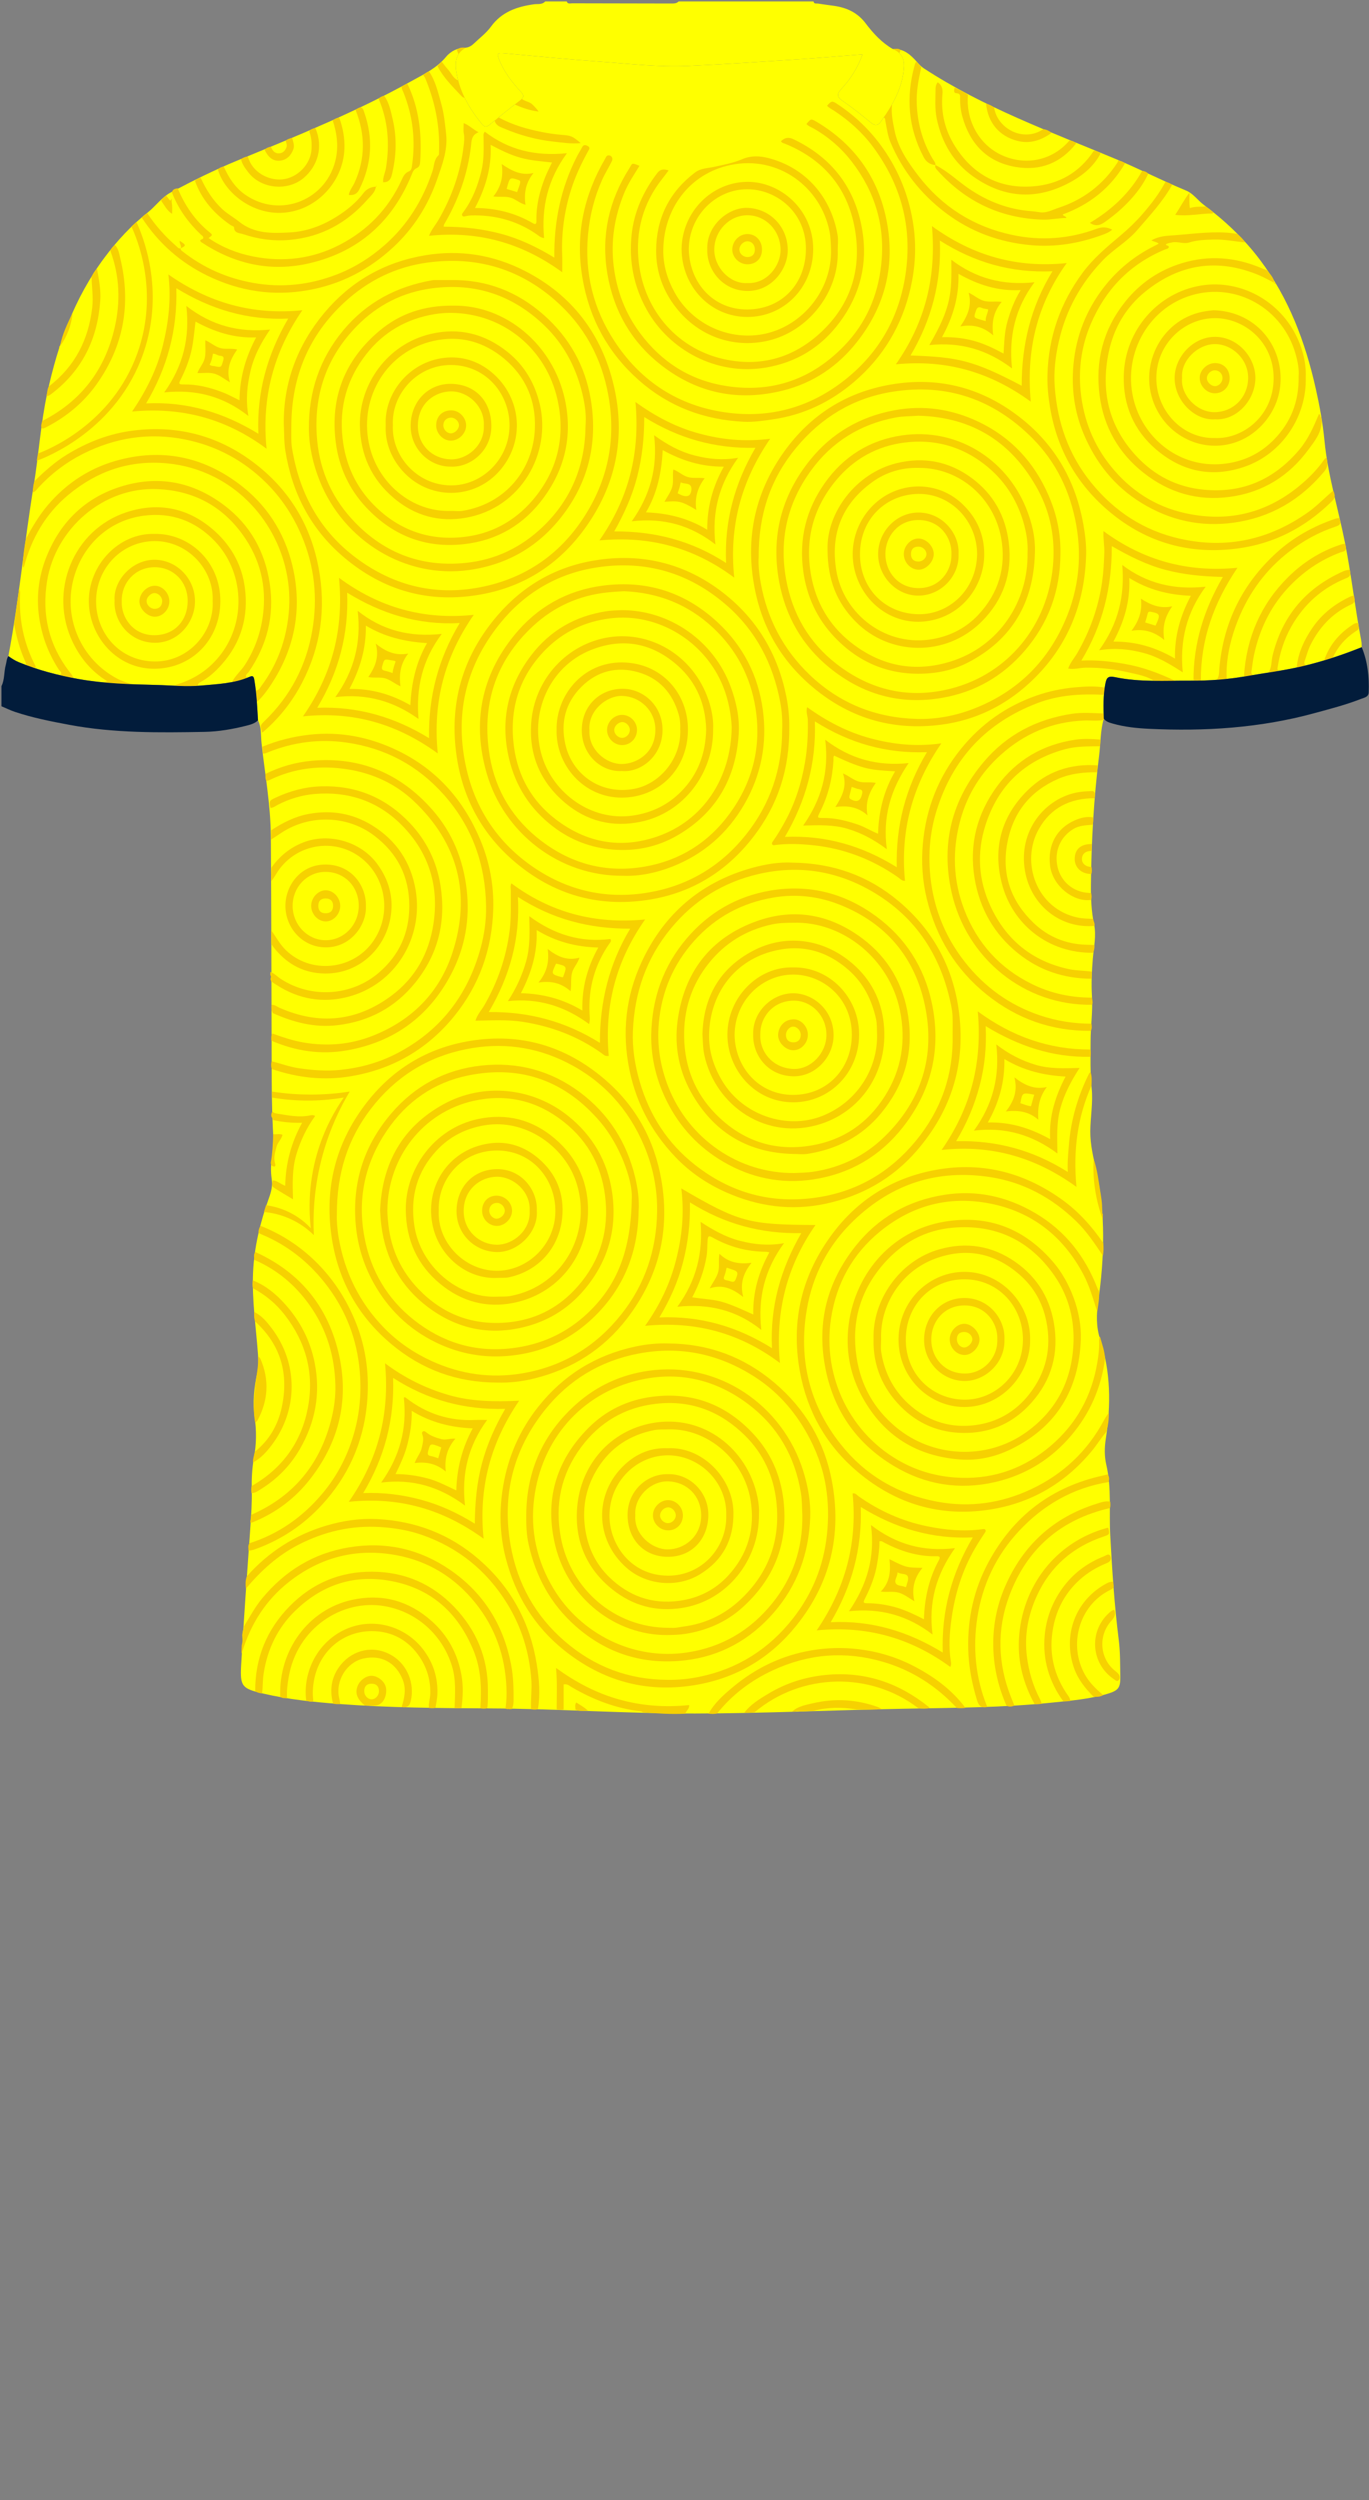 <!--?xml version="1.0" encoding="utf-8"?-->
<!-- Generator: Adobe Illustrator 24.2.3, SVG Export Plug-In . SVG Version: 6.00 Build 0)  -->
<svg version="1.1" id="Camada_1" xmlns="http://www.w3.org/2000/svg" xmlns:xlink="http://www.w3.org/1999/xlink" x="0px" y="0px" viewBox="0 0 229 418" enable-background="new 0 0 229 418" xml:space="preserve">
<rect x="0" y="0" width="229" height="418" fill="#808080" stroke="none"/>
<g onclick="select(this)" class="" id="estampa-primaria" fill="#ffff00">
	<path d="M43.158,120.432c-0.133-2.258-0.233-4.516-0.614-6.754
		c-0.103-0.606-0.248-0.764-0.82-0.515c-2.575,1.119-5.368,1.204-8.083,1.458
		c-2.483,0.233-5.015-0.045-7.524-0.106c-4.343-0.105-8.687-0.222-12.977-0.989
		c-3.418-0.611-6.767-1.484-9.99-2.811c-0.641-0.264-1.196-0.628-1.746-1.022
		c1.788-9.424,2.664-18.983,4.223-28.442C6.477,76.092,6.793,70.853,7.905,65.726
		c1.77-8.164,4.52-15.899,9.581-22.666c2.093-2.798,4.456-5.348,7.195-7.512
		c1.363-1.077,2.361-2.572,3.924-3.398c3.605-1.906,7.254-3.727,11.026-5.282
		c9.981-4.115,19.986-8.178,29.442-13.441c1.973-1.098,4.011-2.074,5.513-3.897
		c0.811-0.984,1.998-1.579,3.371-1.565c-1.977,1.043-1.879,2.862-1.523,4.598
		c0.631,3.072,2.166,5.734,4.155,8.146c0.406,0.492,0.723,0.62,1.263,0.177
		c1.73-1.42,3.474-2.824,5.247-4.188c0.744-0.572,0.363-0.99-0.061-1.45
		c-1.416-1.537-2.679-3.179-3.485-5.13c-0.508-1.23-0.398-1.318,0.941-1.195
		c5.33,0.49,10.659,1.012,15.997,1.393c4.854,0.346,9.708,0.933,14.582,0.711
		c6.06-0.276,12.115-0.691,18.169-1.087c3.623-0.237,7.24-0.553,11.044-0.848
		c-0.83,2.25-2.021,4.126-3.527,5.761c-0.857,0.93-0.756,1.372,0.236,2.053
		c1.579,1.084,3.079,2.288,4.564,3.502c0.738,0.604,1.197,0.765,1.854-0.173
		c1.923-2.745,3.584-5.564,3.798-9.025c0.091-1.475-0.516-2.444-1.851-3.002
		c1.805-0.129,2.968,0.96,4.046,2.17c0.343,0.384,0.661,0.743,1.112,1.038
		c10.012,6.552,21.206,10.606,32.146,15.183c3.964,1.659,7.782,3.628,11.752,5.268
		c1.191,0.492,1.936,1.627,2.954,2.386c3.542,2.642,6.726,5.651,9.394,9.193
		c4.831,6.413,7.574,13.728,9.318,21.477c0.649,2.887,1.187,5.799,1.469,8.743
		c0.556,5.797,2.296,11.35,3.422,17.029c1.088,5.489,1.702,11.055,2.753,16.549
		c0.059,0.31,0.038,0.636,0.054,0.955c-3.299,1.324-6.66,2.435-10.132,3.234
		c-3.037,0.699-6.124,1.078-9.185,1.617c-3.067,0.54-6.169,0.768-9.289,0.749
		c-4.229-0.026-8.483,0.286-12.655-0.59c-1.204-0.253-1.432,0.122-1.625,1.113
		c-0.378,1.941-0.316,3.889-0.261,5.842c-0.577,2.007-0.52,4.096-0.777,6.144
		c-0.897,7.148-1.292,14.331-1.366,21.533c-0.023,2.241,0.053,4.468,0.519,6.679
		c0.403,1.91-0.041,3.826-0.204,5.732c-0.181,2.117-0.271,4.232-0.144,6.35
		c0.152,2.526-0.231,5.03-0.231,7.548c0,2.598-0.08,5.198,0.181,7.791
		c0.243,2.403-0.21,4.787-0.23,7.186c-0.019,2.272,0.524,4.437,1.001,6.618
		c1.587,7.256,1.361,14.534,0.324,21.824c-0.305,2.143-0.376,4.21,0.326,6.359
		c1.773,5.428,1.815,11.01,0.942,16.611c-0.231,1.481-0.252,2.926,0.09,4.394
		c0.9,3.863,0.44,7.805,0.65,11.708c0.315,5.865,0.693,11.727,1.428,17.562
		c0.258,2.049,0.225,4.139,0.256,6.211c0.026,1.735-0.351,2.231-2.061,2.746
		c-3.005,0.906-6.123,1.158-9.224,1.482c-8.324,0.871-16.684,0.876-25.04,1.04
		c-11.594,0.227-23.184,0.774-34.777,0.797c-11.512,0.023-23.015-0.8-34.533-0.855
		c-8.357-0.04-16.716-0.108-25.055-0.739c-4.269-0.323-8.525-0.765-12.703-1.747
		c-3.519-0.827-3.873-1.169-3.665-4.783c0.442-7.693,0.999-15.379,1.541-23.065
		c0.144-2.036,0.281-4.07,0.233-6.11c-0.044-1.845,0.039-3.68,0.371-5.496
		c0.406-2.221,0.441-4.433,0.116-6.676c-0.365-2.519-0.109-5.033,0.435-7.507
		c0.228-1.037,0.194-2.05,0.118-3.093c-0.332-4.543-1.025-9.065-0.825-13.639
		c0.189-4.313,1.207-8.456,2.666-12.494c0.375-1.039,0.621-2.031,0.457-3.143
		c-0.182-1.229-0.162-2.473,0.071-3.703c0.316-1.666,0.193-3.329,0.109-5.013
		c-0.165-3.307-0.175-6.623-0.189-9.935c-0.053-12.905-0.042-25.811-0.14-38.716
		c-0.04-5.206-0.989-10.342-1.552-15.506
		C43.615,122.979,43.759,121.643,43.158,120.432z"></path>
</g>
<g onclick="select(this)" class="" id="estampa-secundaria" fill="#f6d101">
	<path d="M184.492,209.944c-1.36-2.018-2.703-4.053-4.461-5.756
		c-4.061-3.935-8.825-6.544-14.452-7.398c-8.785-1.333-16.383,1.129-22.787,7.287
		c-4.258,4.094-6.859,9.121-7.835,14.88c-1.4,8.264,0.412,15.867,5.645,22.474
		c4.142,5.23,9.596,8.411,16.185,9.637c5.481,1.02,10.737,0.245,15.722-2.1
		c5.274-2.48,9.365-6.311,12.139-11.487c0.243-0.454,0.548-0.874,0.825-1.31
		c0.038,1.108-0.099,2.193-0.429,3.252c-0.874,0.984-1.544,2.119-2.383,3.133
		c-4.492,5.431-10.233,8.783-17.15,9.839c-8.199,1.252-15.572-0.896-21.958-6.238
		c-5.324-4.454-8.56-10.191-9.771-16.955c-1.507-8.416,0.364-16.154,5.521-23.01
		c4.203-5.587,9.812-9.108,16.63-10.487c7.87-1.592,15.107,0.144,21.638,4.803
		c2.793,1.992,5.053,4.501,6.982,7.322
		C184.613,208.537,184.615,209.242,184.492,209.944z"></path>
	<path d="M183.55,219.34c-0.686-2.154-1.292-4.332-2.368-6.348
		c-3.381-6.337-8.574-10.401-15.581-11.774c-6.76-1.325-12.968,0.247-18.378,4.662
		c-4.637,3.785-7.314,8.708-8.21,14.542c-1.485,9.667,3.174,19.512,12.065,24.165
		c2.707,1.416,5.594,2.21,8.672,2.433c5.719,0.413,10.82-1.177,15.269-4.686
		c4.405-3.475,7.227-8.019,8.352-13.56c0.309-1.525,0.532-3.059,0.486-4.622
		c-0.007-0.236-0.024-0.484,0.144-0.687c0.337,1.257,0.832,2.478,0.841,3.808
		c-0.674,4.773-2.51,9.018-5.641,12.713c-3.396,4.008-7.656,6.62-12.736,7.796
		c-5.969,1.381-11.674,0.466-16.926-2.674
		c-6.386-3.818-10.234-9.479-11.554-16.8
		c-1.328-7.364,0.422-13.993,5.029-19.86c3.823-4.869,8.879-7.736,14.948-8.69
		c5.387-0.847,10.465,0.276,15.169,3.03c5.026,2.942,8.399,7.261,10.469,12.654
		c0.055,0.143,0.156,0.267,0.236,0.401
		C183.942,217.024,183.693,218.178,183.55,219.34z"></path>
	<path d="M45.428,177.422c1.537,0.399,3.028,0.953,4.616,1.182
		c2.295,0.331,4.565,0.51,6.897,0.268c3.379-0.351,6.567-1.24,9.562-2.812
		c7.229-3.796,11.761-9.735,13.899-17.568c0.623-2.283,0.943-4.624,0.907-6.968
		c-0.105-7.02-2.318-13.28-7.014-18.594c-4.384-4.962-9.892-7.876-16.402-8.792
		c-4.448-0.626-8.82-0.069-13.016,1.62c-0.296,0.119-0.576,0.287-0.914,0.218
		c-0.022-0.379-0.044-0.757-0.066-1.136c2.513-1.041,5.109-1.691,7.826-2.001
		c5.231-0.595,10.161,0.405,14.832,2.668c6.533,3.165,11.03,8.295,13.807,14.949
		c1.536,3.681,2.263,7.556,2.147,11.536c-0.197,6.691-2.311,12.725-6.565,17.945
		c-4.469,5.483-10.241,8.803-17.184,9.99c-4.513,0.771-8.972,0.285-13.309-1.208
		C45.321,178.288,45.346,177.855,45.428,177.422z"></path>
	<path d="M196.068,30.909c-1.562,2.814-3.741,5.127-5.829,7.548
		c-1.708,1.981-3.968,3.194-5.748,5.048c-3.723,3.877-6.19,8.358-7.373,13.574
		c-0.567,2.498-0.876,5.035-0.687,7.59c0.441,5.938,2.303,11.349,6.1,16.029
		c3.906,4.814,8.822,8.027,14.881,9.38c7.798,1.742,14.929,0.15,21.426-4.455
		c1.501-1.064,2.747-2.415,4.163-3.572c0.2,0.223,0.189,0.518,0.265,0.783
		c0.016,0.492-0.291,0.797-0.612,1.11c-4.361,4.242-9.504,6.934-15.559,7.748
		c-7.965,1.071-15.156-0.885-21.338-5.997c-5.507-4.554-8.909-10.429-10.104-17.537
		c-0.305-1.817-0.486-3.629-0.439-5.467c0.16-6.324,2.131-12.025,5.894-17.105
		c1.796-2.425,4.082-4.328,6.381-6.261c1.281-1.077,2.538-2.284,3.659-3.579
		c1.438-1.663,2.775-3.396,3.807-5.348
		C195.35,30.514,195.75,30.623,196.068,30.909z"></path>
	<path d="M208.299,40.529c-1.78-0.155-3.534-0.541-5.342-0.48
		c-1.36,0.046-2.729,0.08-4.017,0.487c-1.006,0.318-1.936-0.233-2.906,0
		c-0.348,0.084-0.708,0.093-1.007,0.321c0.056,0.273,0.454,0.119,0.499,0.441
		c-0.075,0.309-0.408,0.314-0.64,0.41c-5.866,2.435-9.952,6.66-12.422,12.457
		c-1.527,3.583-2.079,7.373-1.7,11.233c0.461,4.696,2.124,8.958,5.134,12.652
		c3.237,3.972,7.325,6.628,12.321,7.735c7.577,1.679,14.279-0.155,20.051-5.34
		c1.16-1.041,2.22-2.185,3.131-3.458c0.138-0.193,0.235-0.426,0.532-0.408
		c0.035,0.238,0.069,0.475,0.104,0.713c0.043,0.587-0.148,1.084-0.526,1.536
		c-3.971,4.758-8.961,7.698-15.139,8.555c-5.555,0.77-10.691-0.385-15.451-3.306
		c-4.515-2.771-7.637-6.725-9.664-11.563c-1.555-3.711-2.064-7.624-1.69-11.604
		c0.445-4.739,2.121-9.047,5.047-12.835c2.283-2.955,5.105-5.259,8.443-6.932
		c0.246-0.124,0.49-0.254,0.769-0.399c-0.364-0.324-0.813-0.321-1.225-0.558
		c0.913-0.507,1.901-0.719,2.849-0.78c3.234-0.206,6.455-0.713,9.709-0.513
		c0.594,0.036,1.184,0.135,1.776,0.205
		C207.455,39.511,207.917,39.982,208.299,40.529z"></path>
	<path d="M44.406,129.387c2.453-1.205,5.029-1.953,7.761-2.197
		c8.154-0.727,14.866,2.163,20.193,8.239c3.282,3.744,5.098,8.19,5.69,13.173
		c0.598,5.032-0.247,9.796-2.563,14.233c-3.704,7.094-9.587,11.399-17.481,12.781
		c-4.337,0.76-8.564,0.123-12.612-1.628c-0.014-0.409-0.057-0.822,0.147-1.204
		c1.72,0.622,3.445,1.204,5.262,1.513c3.982,0.677,7.862,0.338,11.606-1.151
		c6.535-2.599,11.132-7.252,13.283-13.896c3.136-9.683,0.969-18.266-6.47-25.309
		c-3.075-2.911-6.848-4.643-11.049-5.31c-4.561-0.724-8.974-0.23-13.162,1.822
		c-0.138,0.067-0.306,0.072-0.46,0.106
		C44.351,130.187,44.392,129.785,44.406,129.387z"></path>
	<path d="M213.139,47.272c-0.888-0.441-1.752-0.939-2.667-1.314
		c-6.81-2.795-13.104-1.848-18.827,2.742c-3.298,2.645-5.346,6.135-6.194,10.239
		c-1.343,6.499,0.03,12.348,4.616,17.295c3.053,3.293,6.804,5.203,11.291,5.637
		c6.504,0.629,11.757-1.707,15.951-6.645c1.521-1.79,2.436-3.894,3.327-6.021
		c0.299,0.114,0.128,0.485,0.386,0.592c0.025,0.171,0.049,0.342,0.074,0.513
		c0.015,1.985-1.19,3.455-2.261,4.902c-3.251,4.394-7.579,7.092-13.048,7.85
		c-5.429,0.752-10.27-0.675-14.532-4.042c-4.164-3.289-6.629-7.669-7.314-12.873
		c-0.758-5.758,0.571-11.077,4.275-15.703c2.498-3.119,5.653-5.264,9.443-6.431
		c4.556-1.403,9.039-1.031,13.41,0.84c0.292,0.125,0.593,0.23,0.89,0.344
		C212.425,45.848,213.097,46.381,213.139,47.272z"></path>
	<path d="M184.589,116.159c-3.771-0.186-7.487,0.029-11.067,1.397
		c-8.538,3.263-14.144,9.251-16.857,17.981c-1.021,3.284-1.363,6.647-1.122,10.04
		c0.402,5.663,2.333,10.786,5.866,15.269c3.297,4.184,7.444,7.181,12.497,8.896
		c2.813,0.955,5.711,1.408,8.681,1.411c0.036,0.406,0.121,0.818-0.132,1.192
		c-6.512,0.059-12.326-2-17.376-6.039c-5.182-4.146-8.468-9.551-10.045-16.011
		c-0.747-3.061-0.938-6.171-0.659-9.268c0.53-5.887,2.625-11.198,6.371-15.828
		c3.349-4.139,7.526-7.104,12.534-8.87c2.1-0.741,4.272-1.207,6.512-1.407
		c1.679-0.15,3.334-0.252,5,0.03
		C184.808,115.368,184.959,115.807,184.589,116.159z"></path>
	<path d="M5.8,80.396c1.67-1.607,3.382-3.159,5.371-4.376
		c3.442-2.106,7.111-3.541,11.146-4.039c7.683-0.949,14.588,0.989,20.625,5.743
		c5.6,4.41,9.051,10.221,10.363,17.253c1.249,6.692,0.371,13.097-2.764,19.151
		c-1.667,3.219-3.89,6.021-6.677,8.381c-0.373-1.142-0.38-1.223,0.377-1.952
		c4.346-4.181,7.001-9.298,8.003-15.19c0.919-5.404,0.371-10.712-1.799-15.821
		c-1.409-3.32-3.358-6.273-5.893-8.793c-3.795-3.774-8.357-6.228-13.626-7.282
		c-5.965-1.192-11.663-0.31-17.065,2.415c-2.8,1.412-5.275,3.3-7.417,5.61
		c-0.29,0.313-0.51,0.73-0.981,0.841C5.542,81.684,5.532,81.016,5.8,80.396z"></path>
	<path d="M42.775,115.428c0.502,0.044,0.664-0.369,0.895-0.678
		c2.708-3.631,4.191-7.698,4.626-12.219c0.907-9.446-4.184-18.593-12.361-22.747
		c-2.501-1.271-5.149-2.047-7.973-2.314c-6.258-0.591-11.704,1.268-16.489,5.231
		c-3.871,3.205-6.243,7.355-7.505,12.204c-0.221-0.276-0.083-0.578-0.168-0.839
		c0.139-1.344,0.254-2.691,0.548-4.013c1.06-1.964,2.183-3.874,3.641-5.592
		c3.257-3.839,7.314-6.409,12.166-7.632c7.508-1.892,14.354-0.253,20.363,4.492
		c4.636,3.661,7.504,8.563,8.639,14.369c1.315,6.729-0.028,12.982-3.777,18.714
		c-0.697,1.066-1.461,2.088-2.396,2.966
		C42.914,116.722,42.845,116.075,42.775,115.428z"></path>
	<path d="M182.407,176.684c-6.319,0.139-12.052-1.792-17.53-5.128
		c0.169,3.505-0.16,6.777-1.013,9.985c-0.85,3.195-2.104,6.229-3.928,9.251
		c6.806-0.161,12.929,1.515,18.683,5.156c-0.09-1.617,0.063-2.995,0.168-4.377
		c0.322-4.26,1.491-8.279,3.392-12.093c0.049-0.098,0.165-0.162,0.25-0.242
		c0.249,0.729,0.176,1.481,0.164,2.229c-2.37,5.318-3.098,10.898-2.527,16.972
		c-6.813-4.923-14.158-7.087-22.561-6.18c4.928-7.052,6.83-14.685,6.051-23.164
		c5.71,4.188,11.907,6.393,18.84,6.376
		C182.477,175.873,182.477,176.278,182.407,176.684z"></path>
	<path d="M45.435,167.991c0.517-0.033,0.893,0.311,1.325,0.501
		c6.635,2.923,12.922,2.293,18.729-2.034c3.988-2.972,6.258-7.065,7.01-11.968
		c0.978-6.381-0.774-11.974-5.302-16.542c-3.99-4.025-8.973-5.693-14.616-5.197
		c-2.109,0.185-4.139,0.801-6.045,1.769c-0.418,0.212-0.798,0.534-1.299,0.559
		c-0.237-1.109-0.207-1.214,0.757-1.669c2.438-1.149,4.968-1.856,7.701-1.942
		c5.912-0.186,10.862,1.908,14.884,6.158c2.749,2.905,4.458,6.393,5.097,10.361
		c0.98,6.081-0.39,11.612-4.274,16.377c-3.306,4.056-7.635,6.395-12.902,7.031
		c-3.874,0.468-7.419-0.47-10.883-2.023
		C45.374,168.936,45.399,168.464,45.435,167.991z"></path>
	<path d="M30.235,41.516c-0.063,0.3,0.164,0.408,0.353,0.556
		c3.488,2.733,7.418,4.451,11.78,5.228c4.79,0.852,9.431,0.333,13.95-1.407
		c2.97-1.143,5.617-2.805,8.013-4.908c3.851-3.38,6.417-7.563,8.018-12.391
		c0.294-0.885,0.219-1.915,1.001-2.63c0.111-0.102,0.077-0.378,0.085-0.575
		c0.17-4.165-0.617-8.157-2.179-12.007c-0.117-0.289-0.219-0.605-0.491-0.809
		c0.293-0.277,0.605-0.523,1.001-0.637c1.087,1.614,1.5,3.486,2.019,5.315
		c0.479,1.69,0.657,3.43,0.843,5.169c0.29,2.707-0.678,5.186-1.531,7.635
		c-1.502,4.31-3.908,8.108-7.269,11.237c-4.061,3.78-8.784,6.247-14.291,7.223
		c-5.896,1.045-11.496,0.176-16.836-2.421c-4.545-2.21-8.212-5.457-10.979-9.701
		c0.243-0.325,0.543-0.581,0.909-0.76c1.345,2.058,2.975,3.866,4.821,5.483
		c0.228,0.2,0.409,0.507,0.794,0.407L30.235,41.516z"></path>
	<path d="M184.437,120.396c-1.033,0.174-2.072,0.024-3.108,0.066
		c-5.355,0.216-9.982,2.185-13.948,5.759c-3.251,2.93-5.498,6.485-6.686,10.708
		c-1.45,5.152-1.297,10.258,0.635,15.241c2.15,5.544,5.909,9.705,11.264,12.345
		c3.156,1.556,6.523,2.29,10.047,2.274c0.027,0.398,0.244,0.792,0.031,1.196
		c-11.232,0.195-21.049-7.679-23.513-18.873
		c-1.78-8.087,0.039-15.402,5.418-21.756c3.855-4.553,8.841-7.112,14.678-8.01
		c1.77-0.272,3.592-0.125,5.391-0.056c0.274,0.292,0.115,0.643,0.13,0.97
		C184.663,120.305,184.55,120.35,184.437,120.396z"></path>
	<path d="M88.829,285.767c-0.073-1.626,0.169-3.235,0.052-4.881
		c-0.327-4.627-1.649-8.9-4.077-12.827c-3.393-5.489-8.154-9.328-14.248-11.447
		c-2.255-0.784-4.602-1.162-7.008-1.31c-4.819-0.296-9.312,0.761-13.572,2.933
		c-3.501,1.786-6.341,4.384-8.85,7.371c-0.067-0.702-0.096-1.401,0.173-2.076
		c3.647-4.09,8.087-6.934,13.349-8.484c2.736-0.806,5.542-1.213,8.379-1.075
		c6.459,0.314,12.222,2.504,17.125,6.775c5.351,4.661,8.53,10.531,9.64,17.536
		c0.395,2.493,0.615,4.984,0.184,7.495
		C89.593,285.842,89.211,285.848,88.829,285.767z"></path>
	<path d="M41.703,258.021c4.895-1.55,8.922-4.4,12.206-8.296
		c2.605-3.09,4.388-6.632,5.433-10.544c0.968-3.627,1.175-7.292,0.718-11.016
		c-0.627-5.115-2.558-9.676-5.742-13.702c-2.824-3.571-6.308-6.309-10.529-8.072
		c-0.183-0.076-0.359-0.169-0.538-0.255c-0.035-0.435,0.097-0.825,0.319-1.191
		c3.424,1.34,6.468,3.308,9.096,5.85c3.041,2.943,5.305,6.426,6.883,10.382
		c1.756,4.401,2.283,8.969,1.831,13.61c-0.624,6.403-3.136,12.037-7.528,16.808
		c-3.115,3.384-6.818,5.845-11.135,7.405c-0.382,0.138-0.757,0.244-1.161,0.244
		C41.566,258.831,41.448,258.403,41.703,258.021z"></path>
	<path d="M84.541,285.685c0.195-1.184,0.226-2.379,0.174-3.571
		c-0.229-5.246-1.869-9.974-5.18-14.096c-3.437-4.28-7.86-7.013-13.219-8.005
		c-6.615-1.225-12.657,0.279-17.981,4.465c-3.893,3.06-6.393,7.047-7.833,11.744
		c-0.022,0.072-0.079,0.134-0.12,0.2c0.02-0.464,0.039-0.928,0.059-1.392
		c0.184-0.544,0.1-1.099,0.067-1.652c0.036-0.257,0.072-0.513,0.109-0.77
		c0.227-0.191,0.175-0.454,0.18-0.702l-0.01,0.017
		c1-1.571,1.851-3.232,3.052-4.68c3.809-4.595,8.564-7.547,14.494-8.537
		c6.192-1.034,11.893,0.255,17.019,3.798c5.533,3.825,8.85,9.142,10.135,15.76
		c0.4,2.058,0.434,4.111,0.417,6.182c-0.004,0.45-0.091,0.869-0.251,1.28
		c-0.167,0.01-0.333,0.021-0.5,0.031l-0.071-0.071l-0.074,0.07
		C84.851,285.732,84.696,285.708,84.541,285.685z"></path>
	<path d="M45.231,162.494c0.684,0.255,1.173,0.803,1.77,1.191
		c5.052,3.283,11.8,2.862,16.367-1.06c3.405-2.924,5.09-6.624,5.097-11.133
		c0.007-4.954-1.995-8.866-5.918-11.82c-4.448-3.349-10.707-3.537-15.391-0.494
		c-0.6,0.39-1.194,0.787-1.79,1.181c0.001-0.516,0.003-1.033,0.004-1.549
		c1.944-1.277,3.984-2.316,6.308-2.739c3.77-0.686,7.307-0.088,10.565,1.919
		c4.068,2.506,6.518,6.185,7.293,10.865c1.299,7.844-3.304,15.727-11.351,17.811
		c-4.189,1.085-8.227,0.4-11.909-1.988c-0.301-0.195-0.606-0.384-0.909-0.576
		c-0.04-0.144-0.08-0.289-0.12-0.433c0.077-0.223,0.13-0.445-0.034-0.656
		C45.218,162.84,45.224,162.667,45.231,162.494z"></path>
	<path d="M68.126,13.956c2.014,4.138,2.459,8.536,2.161,13.057
		c-0.03,0.451-0.108,0.893-0.586,1.094c-0.497,0.209-0.652,0.637-0.837,1.092
		c-3.191,7.822-8.852,12.888-17.085,14.811
		c-6.498,1.517-12.562,0.152-18.113-3.524c-0.064-0.042-0.105-0.118-0.183-0.209
		c0.017-0.316,0.509-0.214,0.525-0.51c0.014-0.27-0.242-0.389-0.407-0.545
		c-2.114-2.003-3.783-4.311-4.836-7.042c0.084-0.554,0.53-0.619,0.957-0.707
		c1.195,2.88,2.895,5.391,5.338,7.369c0.54,0.437,0.524,0.463-0.173,0.957
		c2.314,1.589,4.868,2.584,7.575,3.104c4.995,0.96,9.831,0.363,14.37-1.982
		c4.649-2.401,8.116-5.986,10.316-10.758c0.286-0.621,0.539-1.235,1.253-1.514
		c0.424-0.166,0.463-0.578,0.523-0.995c0.597-4.189,0.15-8.25-1.432-12.182
		c-0.132-0.329-0.338-0.64-0.314-1.019
		C67.493,14.286,67.81,14.121,68.126,13.956z"></path>
	<path d="M80.349,285.616c0.229-3.291,0.135-6.553-1.138-9.657
		c-2.668-6.507-7.347-10.607-14.389-11.732
		c-5.984-0.956-11.134,0.908-15.42,5.057c-2.943,2.85-4.66,6.408-5.297,10.491
		c-0.174,1.116-0.132,2.228-0.254,3.337c-0.421-0.012-0.812-0.122-1.16-0.366
		c-0.03-5.537,1.93-10.314,5.781-14.226c3.77-3.83,8.399-5.798,13.845-5.751
		c5.397,0.046,9.976,2.049,13.665,5.893c3.699,3.856,5.657,8.521,5.634,13.933
		c-0.004,0.998,0.03,1.998-0.105,2.992
		C81.126,285.695,80.738,285.683,80.349,285.616z"></path>
	<path d="M184.019,124.768c-1.989,0.024-3.987-0.026-5.93,0.509
		c-6.706,1.848-11.141,6.077-13.252,12.709c-1.464,4.598-1.164,9.154,0.835,13.49
		c2.609,5.66,6.999,9.254,13.174,10.559c1.255,0.265,2.532,0.229,3.79,0.415
		c-0.015,0.395-0.03,0.789-0.045,1.184c-4.573-0.017-8.682-1.361-12.276-4.236
		c-4.044-3.235-6.428-7.462-7.284-12.508c-0.959-5.656,0.386-10.845,3.767-15.452
		c3.247-4.425,7.68-6.979,13.097-7.772c1.377-0.201,2.79-0.132,4.186-0.016
		C184.061,124.023,184.04,124.395,184.019,124.768z"></path>
	<path d="M42.056,253.247c7.189-3.149,11.576-8.606,13.423-16.195
		c0.437-1.797,0.662-3.628,0.622-5.44c-0.106-4.839-1.446-9.336-4.262-13.332
		c-2.398-3.403-5.464-6-9.306-7.649c-0.034-0.45-0.13-0.909,0.162-1.319
		c7.643,3.449,12.346,9.373,14.074,17.476c1.609,7.547-0.157,14.467-4.94,20.561
		c-2.543,3.241-5.749,5.62-9.57,7.164c-0.109,0.044-0.231,0.054-0.347,0.08
		c-0.073-0.164-0.048-0.326,0.009-0.487c0.01-0.117,0.021-0.233,0.031-0.35
		C41.986,253.586,42.021,253.417,42.056,253.247z"></path>
	<path d="M45.37,155.542c0.815,1.119,1.452,2.355,2.473,3.339
		c4.1,3.949,10.938,3.342,14.366-1.217c3.141-4.177,2.589-9.974-0.901-13.439
		c-4.513-4.48-11.979-3.484-15.186,2.019c-0.218,0.374-0.484,0.721-0.727,1.081
		c-0.047-0.764-0.064-1.528,0.018-2.292c1.36-1.885,3.078-3.3,5.259-4.167
		c4.304-1.711,9.674-0.179,12.424,3.564c1.61,2.191,2.495,4.627,2.398,7.348
		c-0.228,6.339-5.464,11.733-12.437,10.898c-3.261-0.391-5.764-2.163-7.67-4.803
		C45.381,157.095,45.375,156.318,45.37,155.542z"></path>
	<path d="M76.047,285.571c0.063-2.351,0.266-4.701-0.441-7.013
		c-1.61-5.261-5.957-9.153-11.392-10.047c-7.006-1.152-14.548,3.636-15.934,11.954
		c-0.188,1.127-0.354,2.29-0.25,3.454c-0.398-0.007-0.806,0.038-1.15-0.233
		c-0.305-7.817,4.743-14.598,11.949-16.194c5.045-1.117,9.541,0.102,13.407,3.557
		c2.717,2.428,4.329,5.491,4.96,9.04c0.319,1.799,0.238,3.643-0.001,5.466
		C76.813,285.636,76.431,285.629,76.047,285.571z"></path>
	<path d="M185.468,247.776c-5.969,0.964-10.939,3.822-15.017,8.192
		c-3.816,4.089-6.134,8.992-6.973,14.515c-0.765,5.039-0.299,9.992,1.614,14.763
		c0.014,0.036,0.009,0.079,0.012,0.119c-0.082,0.024-0.164,0.049-0.246,0.073
		c-0.831,0.078-1.186-0.391-1.409-1.124c-0.862-2.825-1.427-5.683-1.49-8.659
		c-0.11-5.128,0.953-9.961,3.384-14.469c4.174-7.739,10.544-12.608,19.158-14.495
		c0.27-0.059,0.539-0.127,0.808-0.191
		C185.575,246.899,185.56,247.333,185.468,247.776z"></path>
	<path d="M183.554,129.109c-2.242-0.009-4.441,0.192-6.536,1.104
		c-4.758,2.07-7.591,5.702-8.524,10.743c-0.962,5.2,0.578,9.683,4.392,13.339
		c2.455,2.354,5.426,3.559,8.835,3.656c0.438,0.013,0.877,0.028,1.315,0.041
		c0.114,0.457-0.042,0.876-0.184,1.298c-7.427,0.116-13.537-4.708-15.291-11.663
		c-1.484-5.887-0.053-11.16,4.287-15.447c3.222-3.182,7.214-4.561,11.763-4.214
		C183.592,128.347,183.573,128.728,183.554,129.109z"></path>
	<path d="M160.048,285.556c-3.415-3.67-7.481-6.293-12.311-7.709
		c-6.349-1.861-12.508-1.357-18.496,1.427c-3.642,1.693-6.764,4.055-9.282,7.196
		c-0.474,0.119-0.952,0.078-1.431,0.044c0.969-1.792,2.479-3.121,3.994-4.393
		c3.855-3.236,8.261-5.371,13.255-6.207c2.566-0.429,5.13-0.503,7.731-0.2
		c3.206,0.374,6.241,1.257,9.095,2.714c3.439,1.755,6.543,3.965,8.888,7.105
		C161.012,285.614,160.53,285.604,160.048,285.556z"></path>
	<path d="M168.382,285.211c-1.336-3.016-2.097-6.193-2.22-9.468
		c-0.135-3.572,0.498-7.075,1.909-10.37c2.978-6.955,8.056-11.661,15.308-13.945
		c0.752-0.237,1.511-0.535,2.334-0.365c0.034,0.357,0.063,0.715-0.034,1.068
		c-8.221,1.881-13.902,6.793-16.837,14.641c-2.111,5.644-1.955,11.398,0.302,17.04
		c0.177,0.443,0.353,0.887,0.53,1.331
		C169.253,285.373,168.82,285.354,168.382,285.211z"></path>
	<path d="M42.102,248.45c5.142-2.953,8.328-7.353,9.413-13.16
		c1.068-5.715-0.339-10.892-3.902-15.473c-1.436-1.846-3.2-3.322-5.271-4.421
		c-0.164-0.438-0.099-0.886-0.056-1.333c2.167,0.85,3.908,2.31,5.425,4.006
		c2.511,2.806,4.188,6.051,4.927,9.786c1.011,5.115,0.121,9.885-2.448,14.362
		c-1.593,2.776-3.775,5.017-6.495,6.717c-0.499,0.312-0.98,0.701-1.623,0.692
		C42.028,249.231,41.998,248.839,42.102,248.45z"></path>
	<path d="M184.11,25.641c-1.078,2.044-2.765,3.508-4.716,4.621
		c-5.637,3.217-11.222,3.018-16.537-0.706c-3.335-2.337-5.307-5.657-6.152-9.655
		c-0.361-1.708-0.219-3.417-0.206-5.13c0.003-0.364,0.113-0.694,0.351-1.015
		c0.752,0.478,0.87,1.201,0.8,1.986c-0.283,3.161,0.444,6.109,2.13,8.755
		c3.021,4.743,7.421,7.096,13.035,6.657c4.248-0.332,7.751-2.272,10.142-5.941
		C183.399,25.201,183.768,25.386,184.11,25.641z"></path>
	<path d="M71.731,285.544c-0.062-0.805,0.226-1.577,0.246-2.369
		c0.057-2.211-0.53-4.271-1.745-6.099c-1.9-2.858-4.677-4.38-8.058-4.37
		c-4.804,0.014-8.661,3.291-9.615,8.055c-0.244,1.22-0.315,2.446-0.135,3.681
		c-0.12,0.023-0.239,0.047-0.359,0.07c-0.133-0.017-0.266-0.034-0.399-0.051
		c-0.149-0.044-0.298-0.089-0.448-0.133c-0.611-4.993,2.069-9.952,6.668-11.967
		c4.677-2.049,9.928-0.424,12.854,3.35c1.713,2.21,2.532,4.756,2.426,7.563
		c-0.028,0.748-0.207,1.491-0.317,2.236
		C72.48,285.625,72.106,285.588,71.731,285.544z"></path>
	<path d="M156.476,27.594c2.043,1.023,3.677,2.625,5.536,3.903
		c3.165,2.176,6.668,3.534,10.541,3.814c0.475,0.034,0.947,0.117,1.419,0.181
		c1.121,0.153,2.092-0.42,3.082-0.744c4.153-1.358,7.468-3.873,9.86-7.559
		c0.063-0.097,0.08-0.225,0.118-0.338c0.44,0.009,0.814,0.196,1.166,0.438
		c-2.403,4.141-5.933,6.906-10.42,8.562c0.041,0.31,0.517,0.25,0.609,0.594
		c-1.36,0.008-2.646,0.316-3.97,0.275c-7.034-0.216-12.864-2.985-17.566-8.188
		C156.615,28.268,156.331,28.015,156.476,27.594z"></path>
	<path d="M62.878,31.198c-0.108,0.95-0.846,1.531-1.402,2.161
		c-3.456,3.92-7.732,6.271-13.011,6.75c-2.708,0.246-5.304-0.117-7.848-0.975
		c-0.584-0.197-1.455-0.126-1.47-1.147c-0.002-0.125-0.389-0.233-0.585-0.368
		c-2.727-1.87-4.831-4.243-5.956-7.403c0.271-0.265,0.595-0.423,0.967-0.488
		c0.901,1.972,2.027,3.779,3.642,5.267c0.857,0.79,1.88,1.342,2.771,2.061
		c2.537,2.046,5.504,1.963,8.458,1.806c2.825-0.149,5.437-1.116,7.832-2.617
		c1.729-1.083,3.307-2.354,4.551-3.999c0.511-0.676,1.226-0.982,2.056-1.043
		L62.878,31.198z"></path>
	<path d="M173.052,284.894c-1.838-3.356-2.809-6.948-2.615-10.772
		c0.445-8.734,5.97-16.257,14.728-18.672c0.072-0.02,0.155-0.002,0.231-0.002
		c0.226,1.094,0.228,1.103-0.763,1.434c-5.149,1.721-8.948,4.999-11.2,9.943
		c-1.456,3.196-2.103,6.552-1.659,10.109c0.316,2.527,1.01,4.896,2.188,7.139
		c0.128,0.243,0.2,0.515,0.298,0.773
		C173.86,284.925,173.458,284.955,173.052,284.894z"></path>
	<path d="M224.196,87.13c0.086,0.647-0.386,0.781-0.85,0.935
		c-2.786,0.929-5.321,2.332-7.642,4.119c-3.913,3.013-6.75,6.848-8.591,11.42
		c-1.167,2.899-1.911,5.895-1.945,9.04c-0.003,0.278,0.029,0.557,0.045,0.835
		c-0.58-0.03-1.109,0.377-1.707,0.196c0.471-0.562,0.405-1.28,0.461-1.921
		c0.666-7.679,3.848-14.121,9.517-19.308c2.852-2.609,6.186-4.459,9.846-5.71
		c0.223-0.076,0.467-0.089,0.701-0.131C224.086,86.78,224.141,86.955,224.196,87.13
		z"></path>
	<path d="M183.102,133.455c-4.06-0.008-7.301,1.548-9.328,5.145
		c-3.129,5.556-0.397,13.409,6.563,14.818c0.835,0.169,1.658,0.165,2.49,0.21
		c0.097,0.387,0.344,0.742,0.25,1.17c-5.566,0.497-10.579-3.304-11.616-9.141
		c-1.208-6.796,3.413-12.321,9.014-13.227c0.716-0.116,1.419-0.146,2.133-0.171
		c0.343-0.012,0.512,0.157,0.577,0.47
		C183.157,132.97,183.13,133.212,183.102,133.455z"></path>
	<path d="M37.432,27.856c0.826,1.84,1.874,3.497,3.573,4.684
		c5.888,4.113,13.849,0.852,15.209-6.198c0.415-2.153,0.106-4.182-0.557-6.208
		c0.331-0.238,0.666-0.466,1.104-0.432c0.596,1.664,0.916,3.361,0.854,5.147
		c-0.195,5.675-4.913,10.622-10.73,10.74c-5.13,0.105-9.465-3.688-10.439-7.276
		C36.721,28.045,37.05,27.893,37.432,27.856z"></path>
	<path d="M7.05,70.392c6.489-3.284,10.495-8.546,12.119-15.571
		c1.003-4.337,0.866-8.685-0.72-12.915c0.14-0.407,0.458-0.677,0.749-0.968
		c0.637,0.626,0.742,1.495,0.931,2.284c1.83,7.633,0.561,14.701-4.028,21.105
		c-2.199,3.069-5.057,5.395-8.413,7.119c-0.461,0.237-0.823,0.394-0.795-0.367
		C6.946,70.85,6.998,70.621,7.05,70.392z"></path>
	<path d="M153.611,285.593c-7.994-6.133-19.514-5.961-27.382,0.675
		c-0.57,0.099-1.144,0.096-1.719,0.057c1.073-1.387,2.548-2.278,4.012-3.158
		c2.941-1.768,6.122-2.788,9.555-3.131c6.544-0.653,12.245,1.297,17.307,5.365
		c0.057,0.046,0.079,0.135,0.117,0.204
		C154.871,285.682,154.241,285.688,153.611,285.593z"></path>
	<path d="M225.152,91.696c-0.05,0.554-0.566,0.521-0.897,0.645
		c-3.469,1.299-6.417,3.34-8.916,6.068c-2.903,3.17-4.662,6.906-5.568,11.07
		c-0.202,0.929-0.294,1.882-0.44,2.824c-0.033,0.214,0.013,0.393,0.191,0.528
		c-0.417,0.47-0.892,0.575-1.439,0.226c0.417-6.453,2.813-12.048,7.42-16.601
		c2.429-2.4,5.279-4.222,8.546-5.333c0.306-0.104,0.605-0.192,0.926-0.212
		C225.14,91.149,225.107,91.431,225.152,91.696z"></path>
	<path d="M93.118,285.806c0.004-2.264,0.112-4.529-0.105-6.942
		c3.286,2.387,6.74,4.205,10.565,5.273c3.835,1.072,7.733,1.339,11.698,0.931
		c0.072,0.666-0.538,0.935-0.616,1.44c-2.382,0.124-4.754-0.037-7.126-0.225
		c-0.102-0.057-0.2-0.154-0.308-0.166c-4.192-0.472-8.028-1.952-11.645-4.072
		c-0.352-0.206-0.684-0.557-1.299-0.426c0,1.399,0,2.796,0,4.193
		C93.894,285.868,93.505,285.878,93.118,285.806z"></path>
	<path d="M177.854,284.432c-2.389-3.293-3.467-6.977-3.101-11.023
		c0.255-2.82,1.227-5.421,2.868-7.748c1.8-2.551,4.19-4.349,7.084-5.482
		c0.316-0.124,0.774-0.535,1.031-0.016c0.277,0.56-0.03,0.94-0.616,1.179
		c-1.671,0.682-3.202,1.581-4.554,2.812c-2.36,2.15-3.791,4.814-4.385,7.898
		c-0.806,4.192,0.054,8.066,2.564,11.551c0.158,0.22,0.23,0.502,0.342,0.755
		C178.68,284.431,178.27,284.487,177.854,284.432z"></path>
	<path d="M161.922,15.868c-0.394,3.873,1.586,8.239,5.71,10.101
		c3.992,1.803,8.455,0.831,11.251-2.47c0.436,0.014,0.815,0.178,1.151,0.449
		c-2.584,3.317-6.02,4.661-10.103,3.973c-4.807-0.811-7.698-3.857-8.971-8.485
		c-0.262-0.952-0.368-1.948-0.362-2.947c0.003-0.425,0.116-0.854-0.596-0.903
		c-0.593-0.041-0.365-0.576-0.322-0.951
		C160.439,15.027,161.258,15.307,161.922,15.868z"></path>
	<path d="M42.714,242.646c2.352-1.91,3.777-4.403,4.409-7.324
		c1.207-5.576-0.112-10.414-4.385-14.33c-0.293-0.521-0.229-1.09-0.218-1.651
		c1.257,0.614,2.134,1.676,2.938,2.738c4.472,5.91,4.404,13.68-0.006,19.52
		c-0.857,1.134-1.833,2.214-3.127,2.914c-0.054-0.56,0.162-1.079,0.247-1.618
		c0.051-0.088,0.102-0.177,0.153-0.265L42.714,242.646z"></path>
	<path d="M67.187,285.377c0.477-1.499,0.785-3.006,0.179-4.545
		c-1.101-2.794-3.548-4.242-6.604-3.538c-2.819,0.649-4.656,3.732-4.04,6.546
		c0.077,0.351,0.156,0.697,0.18,1.055c-0.402,0.044-0.801,0.031-1.194-0.076
		c-0.613-2.384-0.269-4.566,1.319-6.514c1.986-2.436,5.483-3.389,8.593-1.493
		c2.561,1.562,3.758,4.667,3.098,7.562c-0.18,0.788-0.522,1.093-1.265,1.077
		C67.365,285.426,67.276,285.401,67.187,285.377z"></path>
	<path d="M8.187,64.594c4.35-3.335,6.616-7.781,7.242-13.193
		c0.201-1.736-0.079-3.407-0.116-5.108c0.222-0.517,0.51-0.99,0.916-1.386
		c0.305,1.759,0.664,3.516,0.543,5.314c-0.431,6.399-2.99,11.695-8.156,15.623
		c-0.25,0.19-0.515,0.378-0.852,0.397c0.009-0.094,0.018-0.188,0.027-0.282
		c0.069-0.038,0.085-0.091,0.049-0.16C7.944,65.395,7.92,64.953,8.187,64.594z"></path>
	<path d="M186.288,265.224c-0.038,0.391-0.369,0.489-0.646,0.627
		c-5.18,2.58-6.946,9.169-4.169,14.11c0.772,1.373,1.872,2.446,3.067,3.438
		c-0.494,0.318-1.047,0.308-1.602,0.286c-1.388-1.388-2.607-2.893-3.27-4.778
		c-1.891-5.375,0.071-11.284,5.42-14.175c0.358-0.193,0.73-0.315,1.141-0.285
		C186.249,264.705,186.268,264.964,186.288,265.224z"></path>
	<path d="M45.548,185.812c0.256,0.295,0.61,0.345,0.969,0.4
		c1.769,0.274,3.53,0.649,5.336,0.272c0.254-0.053,0.546-0.1,0.865,0.09
		c-1.439,1.987-2.474,4.163-3.163,6.513c-0.696,2.373-0.62,4.803-0.543,7.421
		c-1.186-0.715-2.244-1.308-3.247-1.982c-0.36-0.242-0.237-0.715-0.136-1.177
		c0.764,0.032,1.271,0.615,2.085,0.9c0.062-3.702,0.963-7.142,2.82-10.536
		c-1.822,0.05-3.422-0.131-5.002-0.475C46,187,45,187,45.548,185.812z"></path>
	<path d="M225.876,95.775c0.051,0.479-0.219,0.704-0.629,0.868
		c-4.023,1.618-7.092,4.328-9.232,8.096c-1.25,2.202-1.975,4.578-2.336,7.073
		c-0.013,0.09,0.106,0.2,0.163,0.3c-0.526,0.297-1.068,0.523-1.693,0.376
		c0.621-0.852,0.485-1.901,0.715-2.852c1.53-6.312,5.184-10.9,11.023-13.741
		c0.602-0.293,1.201-0.631,1.908-0.615
		C225.823,95.446,225.85,95.611,225.876,95.775z"></path>
	<path d="M182.772,137.886c-1.108,0.091-2.222,0.11-3.228,0.715
		c-2.121,1.276-3.259,3.698-2.631,6.382c0.539,2.302,2.506,4.182,5.246,4.303
		c0.12,0.005,0.238,0.023,0.358,0.035c0.114,0.374,0.099,0.751,0.02,1.129
		c-2.895,0.444-6.438-2.274-6.879-5.667c-0.448-3.452,1.051-6.292,4.152-7.643
		c0.953-0.415,1.96-0.669,3.023-0.491
		C182.885,137.065,182.89,137.479,182.772,137.886z"></path>
	<path d="M41.465,26.181c0.713,2.633,3.469,4.046,5.784,3.806
		c2.524-0.262,4.698-2.509,4.855-4.975c0.066-1.044,0.013-2.068-0.38-3.052
		c0.236-0.384,0.636-0.466,1.03-0.56c1.392,3.241,0.33,6.398-1.928,8.328
		c-2.688,2.298-7.166,1.881-9.307-0.934c-0.507-0.667-1.026-1.327-1.199-2.179
		C40.659,26.357,41.035,26.198,41.465,26.181z"></path>
	<path d="M154.11,11.245c-0.453,1.977-0.833,3.959-0.764,6.008
		c0.113,3.322,0.962,6.421,2.656,9.286c0.199,0.336,0.499,0.631,0.483,1.065
		c-0.901-0.072-1.559-0.536-1.971-1.314c-2.606-4.919-2.995-10.062-1.515-15.384
		c0.06-0.215,0.098-0.479,0.344-0.604
		C153.599,10.617,153.854,10.931,154.11,11.245z"></path>
	<path d="M60.28,17.939c0.448,0.073,0.519,0.476,0.631,0.793
		c1.566,4.425,1.282,8.737-0.808,12.94c-0.37,0.744-0.923,1.021-1.757,0.918
		c0.14-0.821,0.668-1.396,0.974-2.072c1.83-4.032,1.793-8.074,0.153-12.143
		C59.709,18.167,59.982,18.03,60.28,17.939z"></path>
	<path d="M226.603,100.148c0.106,0.705-0.464,0.845-0.913,1.064
		c-2.929,1.431-5.003,3.698-6.458,6.575c-0.449,0.887-0.68,1.854-1.01,2.785
		c-0.085,0.239-0.054,0.472,0.19,0.625c-0.477,0.214-0.936,0.505-1.5,0.354
		c0.246-2.444,1.255-4.577,2.622-6.581c1.573-2.307,3.681-3.948,6.168-5.149
		c0.256-0.123,0.507-0.232,0.795-0.225
		C226.533,99.78,226.568,99.964,226.603,100.148z"></path>
	<path d="M64.261,16.001c0.851,1.191,1.116,2.608,1.435,3.979
		c0.721,3.094,0.61,6.19-0.157,9.277c-0.207,0.833-0.615,1.246-1.465,1.215
		l0.014,0.015c-0.063-0.856,0.352-1.617,0.481-2.437
		c0.624-3.967,0.362-7.835-1.244-11.56C63.582,16.22,63.914,16.096,64.261,16.001z"></path>
	<path d="M175.915,22.216c-1.717,1.203-3.544,1.885-5.688,1.348
		c-3.043-0.762-4.98-3.022-5.283-6.239c0.494,0.129,0.951,0.334,1.353,0.654
		c0.492,3.458,4.82,5.902,8.221,3.618
		C175.051,21.651,175.506,21.882,175.915,22.216z"></path>
	<path d="M132.501,286.155c1.01-0.917,2.339-1.127,3.568-1.411
		c3.623-0.837,7.227-0.612,10.747,0.641c0.257,0.092,0.49,0.251,0.733,0.379
		c-1.42,0.099-2.841,0.084-4.262,0.037c-2.409-0.396-4.805-0.398-7.181,0.233
		c-0.758,0.033-1.517,0.066-2.275,0.099c-0.273-0.048-0.545-0.074-0.812,0.028
		C132.846,286.16,132.674,286.157,132.501,286.155z"></path>
	<path d="M43.174,226.741c0.132,0.143,0.315,0.265,0.388,0.433
		c1.518,3.502,1.312,6.932-0.473,10.282c-0.088,0.164-0.27,0.278-0.408,0.416
		c-0.378-2.056-0.187-4.117,0.016-6.165
		C42.861,230.052,43.277,228.423,43.174,226.741z"></path>
	<path d="M192.081,29.016c-1.056,2.32-2.687,4.211-4.531,5.92
		c-0.812,0.752-1.703,1.426-2.6,2.089c-0.847,0.627-1.656,0.911-2.639,0.232
		c3.621-2.154,6.655-4.952,8.746-8.687
		C191.458,28.584,191.786,28.763,192.081,29.016z"></path>
	<path d="M60.994,285.117c-1.262-1.059-1.621-2.022-1.192-3.192
		c0.361-0.984,1.399-1.755,2.359-1.753c0.912,0.002,1.974,0.762,2.306,1.651
		c0.339,0.908,0.045,2.261-0.64,2.871c-0.336,0.3-0.733,0.469-1.196,0.461
		c-0.478-0.008-0.955-0.005-1.433-0.007
		C61.129,285.146,61.061,285.136,60.994,285.117z M60.925,282.752
		c0,0.711,0.577,1.35,1.225,1.357c0.645,0.007,1.233-0.628,1.24-1.338
		c0.008-0.819-0.426-1.272-1.222-1.276
		C61.361,281.49,60.924,281.932,60.925,282.752z"></path>
	<path d="M3.187,98.476c0.268,0.398,0.157,0.849,0.145,1.272
		c-0.113,4.075,0.691,7.94,2.592,11.563c0.049,0.093,0.015,0.231,0.02,0.347
		c-0.568-0.087-1.121-0.223-1.62-0.525c0.042-0.338-0.138-0.622-0.26-0.906
		c-0.802-1.868-1.32-3.817-1.69-5.81C2.645,102.437,2.916,100.456,3.187,98.476
		z"></path>
	<path d="M202.993,35.552c-0.061,0.048-0.122,0.14-0.182,0.139
		c-2.031-0.011-4.04,0.514-6.227,0.231c0.832-1.251,1.491-2.541,2.375-3.695
		l0.017,0.053c0.005,0.809-0.077,1.622,0.061,2.511
		c0.887-0.309,1.754-0.188,2.605-0.271
		C202.154,34.783,202.585,35.153,202.993,35.552z"></path>
	<path d="M227.301,104.912c-0.011,0.389-0.34,0.505-0.594,0.675
		c-1.645,1.105-2.929,2.521-3.743,4.341c-0.413,0.387-0.919,0.47-1.458,0.445
		c0.842-2.439,2.391-4.326,4.51-5.764c0.353-0.24,0.696-0.541,1.183-0.423
		C227.233,104.428,227.267,104.67,227.301,104.912z"></path>
	<path d="M182.572,146.126c-1.659,0.002-2.824-1.064-2.8-2.563
		c0.026-1.601,1.039-2.471,2.855-2.451c-0.009,0.385-0.018,0.769-0.027,1.154
		c-0.158,0.012-0.317,0.012-0.472,0.038c-0.661,0.113-1.081,0.526-1.143,1.169
		c-0.063,0.651,0.291,1.134,0.917,1.361c0.217,0.079,0.461,0.084,0.693,0.123
		C182.651,145.348,182.663,145.738,182.572,146.126z"></path>
	<path d="M48.889,23.084c0.113,0.608,0.423,1.176,0.189,1.843
		c-0.397,1.13-1.203,1.853-2.287,1.943c-1.061,0.088-1.887-0.499-2.51-1.783
		c0.235-0.391,0.643-0.468,1.037-0.572c0.232,0.64,0.608,1.156,1.354,1.126
		c0.604-0.024,1.002-0.404,1.231-0.976c0.169-0.421-0.004-0.774-0.136-1.145
		C48.098,23.267,48.468,23.11,48.889,23.084z"></path>
	<path d="M76.641,13.457c0.372,0.96,0.744,1.92,1.115,2.88
		c-0.312,0.002-0.505-0.207-0.693-0.409c-1.424-1.526-2.923-2.994-3.89-4.884
		c0.237-0.251,0.474-0.501,0.711-0.752c0.338,0.43,0.647,0.886,1.019,1.284
		C75.486,12.2,75.78,13.092,76.641,13.457z"></path>
	<path d="M184.473,203.901c-1.202-3.279-1.721-6.662-1.539-10.151
		c0.62,1.773,0.823,3.633,1.117,5.471c0.144,0.903,0.318,1.808,0.302,2.73
		c0.019,0.347-0.109,0.713,0.128,1.033
		C184.478,203.29,184.475,203.595,184.473,203.901z"></path>
	<path d="M45.697,189.627c0.503,0.058,1.02-0.116,1.557,0.088
		c-0.151,0.764-0.807,1.258-0.995,1.997c-0.233,0.918-0.54,1.794-0.249,2.778
		c0.19,0.643-0.171,0.664-0.622,0.34c-0.032-0.153-0.113-0.315-0.088-0.458
		C45.577,192.801,45.649,191.215,45.697,189.627z"></path>
	<path d="M27.793,32.705c0.17,0.218,0.355,0.425,0.508,0.655
		c0.281,0.423,0.292-0.098,0.444-0.118c-0.01,0.177-0.055,0.36-0.025,0.53
		c0.111,0.621,0.104,1.239,0.063,1.984c-0.906-0.592-1.293-1.471-1.837-2.216
		C27.165,33.198,27.432,32.904,27.793,32.705z"></path>
	<path d="M12.163,52.319c-0.236,2.018-0.88,3.881-2.104,5.522
		C10.405,55.865,11.285,54.093,12.163,52.319z"></path>
	<path d="M96.251,285.848c0.029-0.38-0.155-0.781,0.144-1.211
		c0.678,0.415,1.346,0.821,1.943,1.34
		C97.636,286.023,96.932,286.129,96.251,285.848z"></path>
	<path d="M76.697,9.062c-0.096-0.241-0.192-0.483-0.287-0.724
		c0.463-0.432,1.021-0.429,1.596-0.348C77.569,8.347,77.133,8.705,76.697,9.062z"></path>
	<path d="M150.459,8.853c-0.373-0.207-0.746-0.413-1.119-0.62
		c0.447-0.039,0.91-0.222,1.314,0.142C150.589,8.534,150.524,8.693,150.459,8.853z
		"></path>
	<path d="M10.075,57.821c-0.06,0.147-0.12,0.294-0.18,0.441
		C9.886,58.086,9.829,57.892,10.075,57.821z"></path>
	<path d="M3.308,97.76l0.002,0.007L3.308,97.76z"></path>
	<path d="M213.427,47.476c-0.149-0.004-0.257-0.066-0.304-0.214
		C213.321,47.196,213.36,47.356,213.427,47.476z"></path>
	<path d="M38.84,113.971c0.56-1.064,1.503-1.833,2.15-2.844
		c1.593-2.494,2.57-5.174,2.974-8.108c0.692-5.029-0.459-9.607-3.405-13.671
		c-3.455-4.765-8.16-7.287-14.111-7.572c-9.268-0.443-17.177,6.735-18.567,15.344
		c-0.905,5.6,0.26,10.663,3.723,15.175c0.243,0.316,0.519,0.605,0.645,0.995
		c-0.762,0.052-1.459-0.238-2.177-0.415c0.429-0.413-0.054-0.646-0.215-0.893
		c-1.612-2.467-2.672-5.128-3.193-8.044c-0.686-3.84-0.26-7.547,1.209-11.108
		c2.319-5.621,6.368-9.555,12.165-11.423c6.316-2.035,12.226-0.903,17.498,3.094
		c4.329,3.282,6.794,7.728,7.594,13.099c0.803,5.385-0.476,10.269-3.518,14.737
		c-0.191,0.28-0.685,0.497-0.334,0.978
		C40.528,113.773,39.694,113.911,38.84,113.971z"></path>
	<path d="M29.254,114.54c3.169-0.904,5.789-2.599,7.779-5.265
		c4.184-5.605,3.735-13.742-1.1-18.798c-3.245-3.393-7.234-4.836-11.809-4.267
		c-5.983,0.744-10.472,5.062-11.885,10.809c-1.604,6.524,1.395,13.247,7.314,16.419
		c0.805,0.431,1.683,0.68,2.536,0.988c-1.614-0.006-3.22-0.129-4.817-0.363
		c0.19-0.051,0.38-0.102,0.662-0.177c-2.615-1.601-4.452-3.805-5.751-6.489
		c-4.117-8.51,0.044-18.857,9.018-21.772c5.42-1.76,10.482-0.684,14.798,3.239
		c2.77,2.517,4.455,5.664,4.95,9.318c0.658,4.859-0.582,9.264-3.915,12.969
		c-1.018,1.131-2.134,2.158-3.494,2.884c-0.252,0.135-0.487,0.292-0.414,0.642
		C31.833,114.675,30.533,114.901,29.254,114.54z"></path>
	<path d="M38.139,114.126c0.079-0.109,0.175-0.127,0.288-0.053
		C38.349,114.191,38.256,114.225,38.139,114.126z"></path>
	<path d="M181.688,92.617c-0.208,8.536-3.234,15.857-9.578,21.656
		c-4.134,3.779-9.034,6.144-14.596,6.879c-8.371,1.106-15.794-1.171-22.138-6.756
		c-5.292-4.659-8.365-10.544-9.395-17.515c-1.156-7.827,0.609-14.994,5.181-21.371
		c4.36-6.082,10.301-9.895,17.734-11.199c8.218-1.441,15.591,0.554,22.064,5.743
		c5.642,4.524,8.976,10.46,10.251,17.566
		C181.507,89.271,181.714,90.928,181.688,92.617z M126.906,93.173
		c-0.082,1.069,0.059,2.705,0.351,4.312c1.087,5.984,3.772,11.124,8.192,15.346
		c5.023,4.798,11.05,7.177,17.932,7.364c3.286,0.089,6.5-0.533,9.58-1.737
		c6.658-2.604,11.589-7.132,14.686-13.548c2.632-5.455,3.451-11.221,2.365-17.225
		c-1-5.528-3.342-10.418-7.293-14.392c-6.46-6.498-14.269-9.252-23.415-7.8
		c-6.559,1.041-11.906,4.287-16.103,9.338
		C128.95,79.947,126.868,85.917,126.906,93.173z"></path>
	<path d="M132.027,121.464c0.083,7.233-1.972,13.195-5.973,18.4
		c-4.536,5.901-10.533,9.574-17.967,10.63c-8.227,1.17-15.55-0.975-21.906-6.334
		c-5.48-4.621-8.724-10.588-9.777-17.591c-1.332-8.861,0.934-16.855,6.826-23.692
		c4.468-5.185,10.121-8.324,16.913-9.286c7.694-1.09,14.69,0.758,20.807,5.503
		c5.698,4.421,9.177,10.292,10.591,17.386
		C131.91,118.334,132.049,120.19,132.027,121.464z M130.834,122.085
		c0.069-1.568-0.029-3.127-0.315-4.656c-1.201-6.429-4.043-11.964-9.042-16.291
		c-6.221-5.386-13.452-7.494-21.548-6.285c-6.667,0.996-12.208,4.273-16.396,9.508
		c-5.722,7.154-7.557,15.359-5.478,24.29c1.6,6.875,5.392,12.404,11.241,16.381
		c5.791,3.937,12.256,5.349,19.149,4.186c6.668-1.125,12.183-4.429,16.388-9.741
		C128.853,134.401,130.823,128.565,130.834,122.085z"></path>
	<path d="M83.144,231.151c-6.675-0.014-12.588-2.154-17.7-6.447
		c-5.648-4.743-8.972-10.813-10.002-18.095c-1.138-8.039,0.707-15.399,5.591-21.876
		c4.434-5.88,10.349-9.538,17.659-10.717c8.41-1.356,15.885,0.855,22.354,6.343
		c5.278,4.477,8.448,10.207,9.604,17.028c1.444,8.52-0.508,16.216-5.763,23.057
		c-3.988,5.191-9.235,8.478-15.577,10.035
		C87.289,230.976,85.235,231.213,83.144,231.151z M56.35,203.065
		c-0.045,0.886,0.051,2.401,0.31,3.895c1,5.773,3.476,10.824,7.573,15.029
		c2.303,2.364,4.986,4.203,8.005,5.578c4.823,2.196,9.864,2.912,15.054,2.051
		c6.809-1.13,12.38-4.496,16.67-9.917c3.95-4.992,5.841-10.728,5.953-17.056
		c0.068-3.828-0.673-7.525-2.162-11.057c-2.613-6.201-6.901-10.905-12.9-13.928
		c-5.326-2.683-10.979-3.422-16.858-2.252c-6.589,1.312-11.91,4.705-15.967,9.991
		C58.195,190.393,56.332,196.115,56.35,203.065z"></path>
	<path d="M132.616,144.225c6.647,0.082,12.588,2.139,17.701,6.44
		c5.603,4.714,8.96,10.718,10.017,17.951c1.315,8.996-1.061,16.955-7.027,23.815
		c-4.068,4.677-9.23,7.555-15.251,8.83c-5.707,1.208-11.241,0.454-16.568-1.905
		c-3.213-1.423-6.076-3.362-8.497-5.899c-4.207-4.409-6.874-9.598-7.902-15.647
		c-1.08-6.358-0.121-12.399,2.777-18.09c3.822-7.507,9.877-12.405,18.01-14.639
		C128.061,144.482,130.312,144.099,132.616,144.225z M159.348,172.964
		c0-1.039,0.029-2.079-0.011-3.117c-0.023-0.593-0.126-1.188-0.244-1.772
		c-1.652-8.196-5.828-14.703-13.099-18.97c-5.937-3.485-12.341-4.539-19.11-2.976
		c-5.92,1.367-10.795,4.417-14.659,9.095c-4.111,4.976-6.095,10.755-6.357,17.147
		c-0.118,2.882,0.337,5.708,1.144,8.481c1.632,5.607,4.666,10.312,9.251,13.908
		c6.029,4.728,12.891,6.587,20.511,5.425c6.693-1.02,12.162-4.276,16.417-9.442
		C157.412,185.62,159.518,179.654,159.348,172.964z"></path>
	<path d="M47.469,70.817c-0.058-6.809,2.255-13.084,6.741-18.462
		c4.387-5.259,10.023-8.519,16.86-9.668c5.882-0.988,11.466-0.076,16.703,2.596
		c7.93,4.047,12.886,10.58,14.904,19.207c2.029,8.675,0.325,16.759-4.896,23.933
		c-4.265,5.86-10.034,9.641-17.257,10.95c-8.617,1.562-16.295-0.539-22.969-6.173
		c-5.534-4.671-8.676-10.695-9.82-17.819
		C47.505,73.945,47.547,72.517,47.469,70.817z M48.737,71.073
		c0,0.96-0.029,1.92,0.011,2.878c0.024,0.593,0.127,1.187,0.236,1.773
		c1.34,7.188,4.721,13.188,10.62,17.581c6.382,4.753,13.577,6.432,21.368,4.745
		c7.006-1.517,12.592-5.357,16.552-11.356c4.102-6.214,5.564-13.037,4.27-20.413
		c-1.13-6.439-4.08-11.865-9.025-16.158c-6.114-5.308-13.23-7.294-21.221-6.228
		c-5.349,0.714-9.992,3.012-13.922,6.638
		C51.652,56.043,48.789,62.974,48.737,71.073z"></path>
	<path d="M111.796,224.61c6.718,0.042,12.651,2.24,17.772,6.587
		c5.111,4.339,8.352,9.843,9.587,16.402c1.677,8.903-0.214,17.042-5.926,24.155
		c-4.426,5.512-10.165,8.89-17.163,10.003
		c-8.09,1.287-15.327-0.758-21.7-5.848c-5.009-4-8.165-9.229-9.761-15.387
		c-1.031-3.977-1.126-8.012-0.436-12.087c0.831-4.907,2.758-9.308,5.827-13.193
		c4.212-5.333,9.668-8.71,16.327-10.125
		C108.126,224.734,109.945,224.551,111.796,224.61z M111.666,280.849
		c1.766,0.03,3.499-0.141,5.231-0.49c6.5-1.311,11.743-4.653,15.797-9.839
		c3.184-4.073,5.062-8.704,5.624-13.879c0.296-2.722,0.267-5.422-0.17-8.105
		c-0.523-3.209-1.651-6.223-3.26-9.054c-2.148-3.779-4.992-6.941-8.643-9.287
		c-5.947-3.821-12.424-5.22-19.428-3.895c-6.388,1.209-11.653,4.408-15.666,9.427
		c-5.307,6.636-7.224,14.273-5.729,22.677c1.136,6.384,4.124,11.754,9.057,16.005
		C99.419,278.668,105.146,280.82,111.666,280.849z"></path>
	<path d="M138.349,17.673c0.749-0.832,0.838-0.859,1.764-0.244
		c3.27,2.169,5.991,4.898,8.14,8.176c2.439,3.72,3.946,7.816,4.561,12.209
		c0.484,3.458,0.285,6.912-0.495,10.327c-1.432,6.274-4.567,11.543-9.455,15.711
		c-3.898,3.324-8.373,5.493-13.49,6.245c-1.657,0.244-3.315,0.503-4.991,0.418
		c-6.583-0.333-12.457-2.494-17.444-6.878c-5.229-4.597-8.37-10.349-9.519-17.211
		c-1.188-7.095,0.192-13.69,3.792-19.866c0.135-0.232,0.201-0.543,0.539-0.581
		c0.503-0.057,0.844,0.451,0.611,0.934c-0.518,1.077-1.163,2.084-1.652,3.181
		c-1.309,2.939-2.067,5.992-2.354,9.203c-0.575,6.436,0.908,12.361,4.419,17.727
		c4.202,6.422,10.135,10.487,17.71,11.787c7.739,1.328,14.821-0.477,20.993-5.419
		c5.636-4.513,8.93-10.39,9.994-17.532c1.17-7.854-0.727-14.93-5.417-21.276
		c-1.794-2.427-4.023-4.425-6.551-6.083
		C139.107,18.242,138.661,18.049,138.349,17.673z"></path>
	<path d="M134.897,20.724c0.782-0.876,0.716-0.948,1.798-0.3
		c6.602,3.955,10.535,9.811,11.769,17.324c1.175,7.151-0.59,13.692-5.102,19.414
		c-3.215,4.078-7.336,6.867-12.38,8.129c-7.416,1.857-14.241,0.506-20.315-4.188
		c-5.026-3.884-7.999-9.082-9.061-15.282c-1.086-6.342,0.222-12.29,3.691-17.726
		c0.497-0.778,0.274-0.959,1.673-0.369c-0.924,1.494-1.903,2.942-2.57,4.581
		c-1.608,3.954-2.272,8.007-1.732,12.274c0.517,4.09,1.936,7.802,4.382,11.096
		c3.664,4.933,8.532,7.986,14.633,8.89c7.662,1.134,14.205-1.239,19.54-6.765
		c3.626-3.756,5.618-8.335,6.184-13.558c0.698-6.437-1.028-12.167-4.941-17.235
		c-1.766-2.287-3.948-4.18-6.502-5.597
		C135.618,21.221,135.223,21.105,134.897,20.724z"></path>
	<path d="M130.632,23.618c0.646-0.638,1.298-0.723,2.095-0.343
		c6.446,3.08,10.322,8.133,11.504,15.164c0.952,5.663-0.348,10.849-3.782,15.457
		c-3.118,4.184-7.261,6.719-12.433,7.574c-8.153,1.348-16.079-2.91-19.859-9.735
		c-2.168-3.915-2.958-8.075-2.507-12.451c0.396-3.843,1.943-7.281,4.296-10.355
		c0.499-0.651,1.081-0.706,1.899-0.436c-0.384,0.505-0.726,0.97-1.082,1.422
		c-3.231,4.096-4.482,8.82-3.917,13.914c0.908,8.195,6.641,14.79,14.855,16.343
		c5.942,1.123,11.221-0.499,15.652-4.643c4.568-4.272,6.537-9.668,5.854-15.779
		c-0.836-7.479-4.828-12.846-11.915-15.726
		C131.072,23.936,130.819,23.927,130.632,23.618z"></path>
	<path d="M107.911,153.725c-4.974,7.066-6.809,14.618-6.081,22.807
		c-0.583,0.132-0.854-0.203-1.16-0.422c-3.967-2.832-8.384-4.511-13.189-5.264
		c-2.615-0.409-5.231-0.241-7.946-0.201c0.295-1.022,0.998-1.74,1.477-2.571
		c2.234-3.878,3.664-8.006,4.234-12.455c0.286-2.234,0.191-4.459,0.202-6.691
		c0.002-0.383-0.12-0.778,0.091-1.241
		C92.118,152.567,99.497,154.54,107.911,153.725z M86.633,149.958
		c0.406,7.036-1.382,13.298-4.878,19.246c6.74-0.078,12.84,1.562,18.593,5.154
		c-0.008-6.89,1.527-13.207,5.071-19.097
		C98.585,155.296,92.432,153.695,86.633,149.958z"></path>
	<path d="M106.294,67.207c3.413,2.466,6.853,4.247,10.65,5.273
		c3.796,1.026,7.648,1.421,11.888,0.876c-4.871,7.101-6.893,14.688-6.011,23.222
		c-6.726-5.032-14.164-7.024-22.554-6.227
		C105.154,83.343,107.091,75.765,106.294,67.207z M121.455,94.127
		c-0.309-7.009,1.428-13.286,4.906-19.258c-6.796,0.156-12.873-1.576-18.597-5.143
		c0.008,3.503-0.353,6.764-1.176,9.973c-0.821,3.202-2.17,6.181-3.84,9.147
		C109.508,88.806,115.676,90.371,121.455,94.127z"></path>
	<path d="M172.425,67.156c-6.858-4.999-14.218-7.076-22.572-6.242
		c4.894-6.977,6.795-14.582,6.036-23.113c6.821,4.951,14.185,7.051,22.546,6.181
		C173.459,50.927,171.624,58.576,172.425,67.156z M170.905,64.498
		c-0.006-6.849,1.5-13.192,5.144-19.142c-6.902,0.302-13.039-1.466-18.834-5.139
		c0.284,6.99-1.418,13.308-4.9,19.211
		C160.114,59.712,162.727,60.169,170.905,64.498z"></path>
	<path d="M140.131,41.83c0.266,6.998-4.921,13.59-11.695,15.14
		c-5.696,1.303-11.537-0.683-15.335-5.515c-2.192-2.788-3.355-6.015-3.347-9.524
		c0.013-5.381,2.161-9.806,6.511-13.093c0.955-0.722,2.102-0.704,3.174-0.94
		c1.596-0.351,3.215-0.645,4.713-1.284c1.496-0.638,2.956-0.562,4.442-0.172
		c6.331,1.661,10.476,6.665,11.517,12.872
		C140.249,40.131,140.131,40.99,140.131,41.83z M139.007,41.642
		c-0.035-0.993-0.056-1.978-0.253-2.969c-1.461-7.363-8.54-12.775-16.597-11.077
		c-6.793,1.431-11.121,7.246-11.208,14.2c-0.031,2.479,0.664,4.864,1.887,7.078
		c3.005,5.438,9.322,8.226,15.217,6.907
		C134.376,54.367,139.211,48.359,139.007,41.642z"></path>
	<path d="M107.906,221.665c2.451-3.436,4.168-7.039,5.172-10.97
		c0.999-3.91,1.416-7.871,0.883-12.005c9.731,5.703,11.315,6.052,22.449,6.117
		c-4.825,6.931-6.745,14.558-5.946,23.074
		C123.724,222.828,116.287,220.837,107.906,221.665z M115.405,201.02
		c0.075,3.558-0.329,6.823-1.158,10.038c-0.829,3.213-2.157,6.216-3.946,9.198
		c6.872-0.277,13.032,1.516,18.831,5.146c-0.339-6.974,1.446-13.238,4.903-19.237
		C127.286,206.295,121.19,204.644,115.405,201.02z"></path>
	<path d="M28.163,45.887c6.715,4.697,14.032,6.837,22.413,5.98
		c-4.815,7.025-6.831,14.621-5.985,23.159c-6.707-4.983-14.088-7.02-22.493-6.219
		c2.381-3.509,4.163-7.09,5.134-11.009
		C28.194,53.914,28.668,49.973,28.163,45.887z M48.207,53.264
		c-6.812,0.306-12.931-1.532-18.707-5.08c0.192,6.991-1.514,13.303-5.061,19.264
		c6.912-0.343,13.004,1.545,18.782,5.074
		C42.936,65.486,44.743,59.221,48.207,53.264z"></path>
	<path d="M135.016,118.23c3.279,2.369,6.761,4.178,10.601,5.212
		c3.803,1.023,7.665,1.427,11.849,0.837c-4.845,7.032-6.898,14.618-6.083,22.99
		c-0.558,0.029-0.863-0.394-1.221-0.641c-4.278-2.963-8.971-4.775-14.166-5.314
		c-2.115-0.22-4.213-0.308-6.322-0.034c-0.191,0.025-0.41,0.093-0.517-0.146
		c-0.098-0.219,0.065-0.379,0.176-0.538c0.712-1.014,1.339-2.077,1.936-3.162
		c1.706-3.103,2.773-6.424,3.374-9.902c0.409-2.365,0.533-4.749,0.486-7.15
		C135.116,119.713,134.776,119.071,135.016,118.23z M136.306,120.604
		c0.243,7.049-1.52,13.354-5.013,19.315c6.845-0.303,12.947,1.487,18.712,5.074
		c-0.168-6.961,1.48-13.301,5.052-19.241
		C148.245,126.009,142.127,124.277,136.306,120.604z"></path>
	<path d="M86.839,234.184c-4.798,7.048-6.8,14.57-5.944,23.073
		c-6.795-4.936-14.123-7.05-22.551-6.172c4.913-7.063,6.859-14.677,6.061-23.164
		c3.287,2.469,6.796,4.191,10.602,5.299
		C78.791,234.322,82.676,234.379,86.839,234.184z M60.757,249.629
		c3.382-0.137,6.564,0.27,9.695,1.117c3.149,0.852,6.082,2.205,8.97,3.991
		c0.04-3.537,0.331-6.811,1.186-10.028c0.853-3.211,2.183-6.21,3.902-9.166
		c-6.791,0.198-12.982-1.459-18.756-5.177
		C66.002,237.355,64.317,243.68,60.757,249.629z"></path>
	<path d="M73.232,125.97c-6.852-4.97-14.173-7.082-22.555-6.199
		c4.906-7.045,6.846-14.624,6.031-23.166c6.748,4.984,14.175,7.064,22.542,6.187
		C74.402,109.761,72.363,117.352,73.232,125.97z M53.069,118.331
		c6.806-0.253,12.937,1.547,18.7,5.082c-0.116-6.944,1.529-13.25,5.128-19.245
		c-6.905,0.366-13.039-1.513-18.824-5.078
		C58.342,106.09,56.639,112.379,53.069,118.331z"></path>
	<path d="M136.611,272.582c4.773-7.007,6.838-14.565,6.005-22.891
		c0.49-0.113,0.739,0.286,1.026,0.487c3.47,2.439,7.255,4.137,11.419,4.992
		c3.065,0.629,6.141,0.915,9.258,0.496c0.191-0.026,0.414-0.093,0.526,0.135
		c0.103,0.211-0.05,0.379-0.16,0.543c-0.554,0.828-1.092,1.665-1.593,2.529
		c-2.11,3.634-3.338,7.574-3.917,11.701c-0.337,2.402-0.521,4.842-0.106,7.274
		c0.039,0.23,0.075,0.477-0.115,0.84
		C152.362,273.872,145.005,271.747,136.611,272.582z M162.722,257.037
		c-6.843,0.314-12.963-1.529-18.735-5.087c0.227,6.989-1.505,13.299-5.029,19.262
		c6.867-0.329,12.964,1.551,18.74,5.076
		C157.468,269.268,159.212,262.988,162.722,257.037z"></path>
	<path d="M196.599,113.846c-0.238,0.191-0.522,0.152-0.79,0.136
		c-0.947-0.055-1.894-0.127-2.841-0.193c-1.226-0.787-2.645-1.013-4.021-1.334
		c-2.409-0.562-4.857-0.857-7.336-0.829c-0.952,0.011-1.887,0.338-2.931,0.151
		c0.332-0.992,1.041-1.753,1.54-2.623c2.123-3.703,3.529-7.636,4.136-11.87
		c0.232-1.622,0.308-3.251,0.368-4.873c0.042-1.134-0.205-2.286-0.137-3.618
		c6.65,4.895,14.01,6.942,22.411,6.13c-3.954,5.834-6.153,11.986-6.121,18.833
		c-0.415,0.062-0.827,0.047-1.237-0.043c-0.009-6.16,1.76-11.832,4.912-17.249
		c-3.365-0.087-6.517-0.374-9.606-1.191c-3.134-0.829-6.004-2.26-8.971-3.97
		c0.017,6.901-1.515,13.219-5.089,19.14c2.613-0.132,4.941,0.151,7.256,0.554
		C191.107,111.511,193.898,112.547,196.599,113.846z"></path>
	<path d="M94.046,45.518c-6.749-4.922-14.066-6.947-22.286-6.091
		c0.432-1.079,1.094-1.816,1.578-2.649c2.248-3.873,3.706-8,4.226-12.458
		c0.079-0.676,0.153-1.319,0.017-2.002c-0.104-0.52-0.021-1.078-0.021-1.731
		c0.969,0.353,1.535,1.052,2.495,1.52c-1.26,0.491-1.174,1.536-1.281,2.42
		c-0.567,4.66-2.117,8.968-4.49,12.998c-0.036,0.062-0.03,0.148-0.071,0.374
		c3.267,0.003,6.472,0.358,9.621,1.198c3.145,0.839,6.029,2.244,8.889,3.973
		c-0.069-6.035,1.09-11.655,3.788-16.921c0.254-0.496,0.571-0.961,0.82-1.459
		c0.227-0.454,0.483-0.54,0.95-0.297c0.533,0.278,0.262,0.579,0.098,0.875
		c-1.138,2.063-2.137,4.186-2.849,6.437c-1.128,3.565-1.634,7.212-1.49,10.951
		C94.075,43.527,94.046,44.399,94.046,45.518z"></path>
	<path d="M81.1,22.019c3.984,3.068,8.494,4.131,13.737,3.594
		c-3.226,4.408-4.291,9.086-3.824,14.197c-0.642-0.093-0.979-0.46-1.358-0.717
		c-3.282-2.226-6.918-3.182-10.857-3.074c-0.276,0.008-0.553,0.058-0.826,0.11
		c-0.231,0.043-0.496,0.172-0.646-0.08c-0.144-0.244,0.074-0.449,0.212-0.638
		c1.51-2.061,2.4-4.39,2.993-6.853c0.455-1.887,0.371-3.803,0.354-5.717
		C80.884,22.612,80.805,22.365,81.1,22.019z M79.456,34.77
		c3.522,0.03,6.725,0.817,9.681,2.553c0.661,0.388,0.598-0.211,0.593-0.587
		c-0.032-2.511,0.571-4.891,1.499-7.199c0.321-0.798,0.725-1.562,1.106-2.371
		c-1.828-0.199-3.571-0.324-5.269-0.795c-1.717-0.476-3.303-1.266-4.994-2.153
		C82.256,28.098,81.18,31.478,79.456,34.77z"></path>
	<path d="M147.847,19.645c0.394-0.757,0.647-1.603,1.364-2.156
		c-0.165,1.481,0.136,2.917,0.429,4.351c0.591,2.893,2.229,5.265,3.969,7.533
		c4.012,5.23,9.292,8.548,15.745,9.912c4.782,1.011,9.501,0.66,14.093-1.036
		c0.876-0.323,1.663-0.331,2.596,0.148c-0.529,0.47-1.127,0.682-1.69,0.889
		c-3.826,1.407-7.785,2.062-11.849,1.708c-5.31-0.464-10.171-2.239-14.428-5.487
		c-4.042-3.084-7.1-6.964-9.098-11.658c-0.488-1.147-0.633-2.375-0.872-3.58
		C148.06,20.04,148.107,19.782,147.847,19.645z"></path>
	<path d="M82.749,20.161c0.169-0.26,0.397-0.439,0.705-0.506
		c2.259,1.225,4.697,1.927,7.198,2.421c1.09,0.215,2.197,0.377,3.303,0.469
		c1.558,0.13,1.773,0.18,3.183,1.38c-1.601,0.162-3.088-0.09-4.545-0.246
		c-2.854-0.306-5.623-1.065-8.277-2.191C83.663,21.211,82.931,21.005,82.749,20.161z"></path>
	<path d="M86.111,17.479c0.321-0.41,0.684-0.765,1.192-0.935
		c0.528,0.423,1.268,0.449,1.762,0.933c0.363,0.357,0.716,0.724,1.034,1.176
		C88.697,18.49,87.389,18.038,86.111,17.479z"></path>
	<path d="M77.746,16.316c0.175,0.099,0.237,0.254,0.223,0.447
		C77.768,16.677,77.746,16.502,77.746,16.316z"></path>
	<path d="M180.799,223.92c-0.309,8.35-4.002,14.592-11.602,18.333
		c-2.686,1.322-5.599,1.978-8.576,1.757c-7.239-0.537-12.758-3.924-16.321-10.331
		c-1.976-3.554-2.787-7.39-2.427-11.412c0.793-8.868,6.983-16.503,16.15-18.023
		c7.384-1.225,13.481,1.211,18.301,6.937
		C178.885,214.223,180.962,219.265,180.799,223.92z M179.584,223.955
		c0.031-3.912-0.999-7.503-3.225-10.708c-4.115-5.924-9.864-8.603-16.985-7.987
		c-4.612,0.399-8.509,2.527-11.58,6.056c-3.901,4.482-5.389,9.681-4.52,15.534
		c0.701,4.717,2.874,8.629,6.554,11.717c6.093,5.112,15.15,5.638,21.782,0.921
		C176.924,235.708,179.471,230.436,179.584,223.955z"></path>
	<path d="M64.074,30.472c-0.033,0.037-0.066,0.074-0.099,0.111
		c0.007-0.023,0.006-0.056,0.021-0.066c0.026-0.018,0.061-0.021,0.092-0.031
		L64.074,30.472z"></path>
	<path d="M62.882,31.202c0.007-0.104,0.048-0.146,0.121-0.116
		c0.006,0.002,0,0.069-0.017,0.081c-0.028,0.02-0.071,0.021-0.108,0.03
		L62.882,31.202z"></path>
	<path d="M206.146,113.425c0.134-0.162,0.303-0.174,0.489-0.113
		C206.505,113.492,206.341,113.525,206.146,113.425z"></path>
	<path d="M207.338,113.16c0.074-0.106,0.166-0.126,0.276-0.056
		C207.541,113.218,207.452,113.254,207.338,113.16z"></path>
	<path d="M218.419,63.135c0.182,6.384-3.869,12.737-10.298,14.92
		c-5.437,1.847-10.402,0.789-14.733-2.908c-3.739-3.192-5.514-7.403-5.415-12.271
		c0.157-7.695,5.744-13.974,12.954-15.142c6.804-1.102,13.85,2.827,16.519,9.809
		C218.152,59.389,218.507,61.291,218.419,63.135z M217.23,62.908
		c0.103-1.109-0.145-2.439-0.517-3.749c-2.138-7.54-9.85-12.015-17.382-9.798
		c-7.524,2.215-11.751,10.353-9.566,17.967c1.773,6.177,7.658,10.899,14.725,10.239
		c3.418-0.32,6.318-1.704,8.662-4.118
		C215.9,70.618,217.304,67.166,217.23,62.908z"></path>
	<path d="M30.245,41.526c0.139-0.446-0.269-0.819-0.178-1.268
		c1.098,0.735,1.103,0.781,0.168,1.259L30.245,41.526z"></path>
	<path d="M61.207,151.547c0.124,3.123-2.558,6.916-6.808,6.842
		c-3.963-0.069-6.702-3.44-6.656-7.018c0.044-3.424,2.59-6.897,6.825-6.831
		C58.956,144.609,61.315,148.261,61.207,151.547z M60.009,151.454
		c0.01-3.229-2.362-5.672-5.536-5.685c-3.114-0.013-5.546,2.553-5.524,5.723
		c0.021,3.145,2.51,5.713,5.553,5.702
		C57.549,157.183,60.008,154.62,60.009,151.454z"></path>
	<path d="M166.651,174.61c2.121,1.65,4.277,2.731,6.62,3.426
		c2.325,0.689,4.724,0.572,7.317,0.512c-1.434,2.217-2.57,4.378-3.222,6.77
		c-0.656,2.406-0.525,4.865-0.483,7.536c-4.237-3.152-8.775-4.464-13.973-3.824
		C166.047,184.708,167.28,180.02,166.651,174.61z M168.009,177.059
		c0.074,3.864-0.89,7.268-2.768,10.605c3.807-0.097,7.133,0.965,10.421,2.791
		c-0.202-3.869,0.881-7.204,2.579-10.468
		C174.649,179.804,171.27,179.019,168.009,177.059z"></path>
	<path d="M186.417,269.145c0.249,0.745,0.014,1.267-0.505,1.83
		c-2.25,2.442-1.97,6.33,0.613,8.37c0.188,0.148,0.377,0.301,0.534,0.479
		c0.305,0.344,0.316,0.793,0.056,1.096c-0.266,0.31-0.568-0.033-0.819-0.203
		c-3.769-2.552-4.19-7.869-0.872-10.966
		C185.714,269.481,185.992,269.195,186.417,269.145z"></path>
	<path d="M25.815,89.261c5.805-0.125,11.077,4.605,11.044,11.272
		c-0.032,6.511-4.851,11.208-10.949,11.275
		c-6.417,0.07-10.976-5.416-11.05-11.184
		C14.78,94.477,19.864,89.101,25.815,89.261z M35.572,100.466
		c0.243-5.155-4.1-10.023-9.713-10.001c-5.444,0.022-9.81,4.502-9.783,10.123
		c0.025,5.258,3.932,9.944,9.787,10.004
		C31.517,110.65,35.853,105.718,35.572,100.466z"></path>
	<path d="M187.725,94.457c4.125,3.123,8.708,4.195,13.954,3.63
		c-3.198,4.335-4.341,8.996-3.831,14.33c-2.203-1.438-4.273-2.66-6.634-3.271
		c-2.328-0.603-4.674-0.87-7.37-0.429
		C187.04,104.335,188.172,99.634,187.725,94.457z M196.544,110.107
		c-0.084-3.8,0.903-7.201,2.657-10.497c-3.693-0.145-7.082-0.982-10.301-2.977
		c0.181,3.912-0.874,7.326-2.649,10.633
		C189.98,107.234,193.297,108.207,196.544,110.107z"></path>
	<path d="M177.384,92.652c-0.035,6.136-2.001,11.565-6.028,16.21
		c-3.655,4.216-8.224,6.846-13.746,7.808c-7.081,1.234-13.389-0.578-18.879-5.053
		c-4.544-3.704-7.329-8.579-8.399-14.364c-1.402-7.586,0.392-14.439,5.208-20.39
		c3.604-4.453,8.331-7.198,14.03-8.263c4.926-0.92,9.619-0.21,14.075,1.898
		c5.445,2.576,9.331,6.763,11.731,12.276
		C176.746,85.922,177.445,89.033,177.384,92.652z M153.638,69.505
		c-1.297,0.106-2.565,0.059-3.838,0.3c-5.88,1.113-10.645,4.053-14.139,8.863
		c-3.952,5.441-5.372,11.551-4.159,18.213c1.05,5.765,3.811,10.551,8.446,14.14
		c5.737,4.443,12.247,5.903,19.261,4.065c9.45-2.476,16.028-10.509,16.923-20.493
		c0.396-4.414-0.357-8.707-2.465-12.623
		C169.385,74.019,162.745,69.74,153.638,69.505z"></path>
	<path d="M104.222,146.419c-10.686,0.093-19.943-7.15-22.819-17.147
		c-2.423-8.423-0.942-16.24,4.61-23.061c3.815-4.687,8.822-7.54,14.893-8.31
		c7.328-0.931,13.727,1.12,19.139,6.146c4.286,3.98,6.803,8.937,7.568,14.698
		c0.74,5.571-0.292,10.883-3.131,15.766c-2.8,4.817-6.79,8.309-11.995,10.364
		C109.75,145.955,106.917,146.529,104.222,146.419z M104.393,98.846
		c-0.968,0.039-1.915,0.108-2.87,0.211c-4.727,0.511-8.86,2.383-12.313,5.574
		c-6.394,5.908-8.706,13.342-7.282,21.817c0.972,5.782,3.931,10.584,8.646,14.161
		c5.115,3.881,10.907,5.37,17.238,4.285c5.922-1.015,10.722-4.048,14.258-8.891
		c3.838-5.256,5.331-11.209,4.303-17.638c-0.833-5.212-3.169-9.734-7.074-13.39
		C115.096,101.037,110.1,99.084,104.393,98.846z"></path>
	<path d="M106.826,202.5c-0.121,7.259-2.749,13.449-8.155,18.329
		c-3.739,3.375-8.163,5.293-13.233,5.821c-4.425,0.46-8.584-0.294-12.532-2.214
		c-4.548-2.211-8.028-5.605-10.463-10.034c-1.749-3.181-2.738-6.579-2.981-10.233
		c-0.457-6.874,1.574-12.876,6.041-18.075c3.946-4.593,8.996-7.279,14.957-7.938
		c6.041-0.667,11.663,0.795,16.58,4.486c4.78,3.587,7.808,8.37,9.198,14.153
		C106.682,198.644,106.958,200.558,106.826,202.5z M105.689,200.188
		c0.095-2.975-2.033-8.787-5.216-12.54c-5.855-6.904-13.239-9.639-22.115-7.853
		c-5.803,1.168-10.382,4.391-13.694,9.307c-3.669,5.444-4.911,11.444-3.674,17.885
		c1.061,5.529,3.798,10.163,8.207,13.661c4.786,3.797,10.249,5.487,16.418,4.759
		c4.891-0.577,9.132-2.508,12.683-5.86
		C103.22,214.898,105.568,209.096,105.689,200.188z"></path>
	<path d="M108.931,173.024c0.125-6.059,1.966-11.472,5.938-16.133
		c3.724-4.37,8.428-7.063,14.037-8.007c6.442-1.084,12.372,0.443,17.631,4.295
		c4.929,3.611,8.055,8.511,9.324,14.453c1.631,7.637,0.025,14.637-4.821,20.812
		c-3.843,4.898-8.914,7.828-15.033,8.747c-5.326,0.799-10.397-0.243-15.061-2.983
		c-4.06-2.386-7.174-5.712-9.304-9.902
		C109.848,180.78,108.891,177.018,108.931,173.024z M132.899,196.115
		c0.918-0.042,2.063-0.05,3.219-0.228c4.565-0.705,8.548-2.643,11.822-5.831
		c6.25-6.085,8.563-13.585,6.754-22.057c-1.701-7.964-6.496-13.651-14.151-16.711
		c-3.583-1.433-7.342-1.873-11.148-1.233c-5.235,0.88-9.696,3.248-13.273,7.243
		c-3.532,3.945-5.468,8.574-5.921,13.801c-0.317,3.656,0.247,7.217,1.608,10.658
		C115.202,190.337,123.501,196.223,132.899,196.115z"></path>
	<path d="M75.408,46.824c5.965-0.097,11.148,1.92,15.597,5.871
		c4.209,3.738,6.843,8.426,7.79,13.918c1.212,7.026-0.203,13.587-4.528,19.343
		c-3.962,5.273-9.238,8.43-15.824,9.348c-10.694,1.491-20.985-4.931-24.967-14.912
		c-1.122-2.812-1.782-5.727-1.805-8.714c-0.047-6.133,1.773-11.674,5.744-16.446
		c3.901-4.689,8.931-7.338,14.877-8.376c0.118-0.021,0.239-0.03,0.358-0.031
		C73.57,46.823,74.489,46.824,75.408,46.824z M97.95,71.138
		c0.12-1.495-0.04-2.978-0.335-4.415c-0.986-4.799-3.088-9.029-6.688-12.433
		c-5.247-4.962-11.434-7.032-18.626-6.091c-4.94,0.646-9.161,2.795-12.596,6.303
		c-4.901,5.006-7.125,11.078-6.725,18.129c0.306,5.396,2.225,10.123,5.813,14.076
		c5.084,5.6,11.448,8.167,19.065,7.405c5.037-0.504,9.356-2.6,12.961-6.062
		C95.598,83.461,97.889,77.746,97.95,71.138z"></path>
	<path d="M88.029,253.33c0.028-7.48,2.864-13.732,8.454-18.662
		c3.384-2.984,7.374-4.812,11.884-5.475c11.781-1.734,22.583,5.714,26.009,16.781
		c0.783,2.53,1.256,5.131,1.152,7.758c-0.236,5.942-2.116,11.296-6.07,15.854
		c-3.966,4.572-8.961,7.336-14.92,8.009c-6.854,0.774-13.026-1.091-18.265-5.73
		c-4.181-3.703-6.696-8.347-7.868-13.761
		C88.066,256.534,88.015,254.939,88.029,253.33z M134.213,253.279
		c-0.076-1.128-0.031-2.396-0.24-3.673c-1-6.112-3.883-11.136-8.81-14.847
		c-5.444-4.1-11.606-5.572-18.299-4.015c-9.687,2.254-16.303,9.99-17.519,19.843
		c-0.656,5.316,0.443,10.381,3.256,15.037c4.573,7.568,13.361,11.99,22.311,10.653
		c5.855-0.875,10.599-3.691,14.269-8.232
		C132.599,263.817,134.293,258.903,134.213,253.279z"></path>
	<path d="M84.958,167.378c1.386-2.122,2.41-4.345,3.071-6.732
		c0.654-2.362,0.57-4.788,0.503-7.473c4.186,3.102,8.644,4.436,13.577,3.821
		c0.219,0.384-0.055,0.594-0.194,0.795c-2.423,3.499-3.497,7.373-3.304,11.616
		c0.025,0.541,0.113,1.096-0.07,1.808
		C94.476,168.22,90.038,166.828,84.958,167.378z M87.135,166.052
		c3.701,0.087,7.079,0.983,10.283,2.907c-0.112-3.833,0.83-7.246,2.658-10.542
		c-3.711-0.094-7.095-0.972-10.311-2.923
		C89.923,159.359,88.852,162.742,87.135,166.052z"></path>
	<path d="M109.416,72.762c2.22,1.608,4.331,2.757,6.715,3.372
		c2.335,0.602,4.678,0.868,7.341,0.399c-3.192,4.406-4.419,9.123-3.796,14.498
		c-4.129-3.214-8.674-4.5-14.004-3.871
		C108.76,82.8,110.048,78.169,109.416,72.762z M121.078,78.019
		c-3.727,0.028-7.008-0.992-10.225-2.769c-0.188,3.792-0.922,7.221-2.801,10.414
		c3.684,0.125,7.074,0.972,10.247,2.904
		C118.29,84.77,119.2,81.355,121.078,78.019z"></path>
	<path d="M155.45,57.697c3.717-6.355,3.76-8.752,3.682-14.268
		c4.076,3.098,8.604,4.328,13.912,3.759c-3.264,4.385-4.307,9.062-3.758,14.411
		C165.097,58.429,160.606,57.145,155.45,57.697z M170.736,48.501
		c-3.853,0.206-7.167-0.9-10.408-2.721c0.107,3.834-0.911,7.227-2.754,10.591
		c1.922-0.039,3.643,0.157,5.326,0.618c1.69,0.463,3.268,1.203,4.969,2.126
		c0.119-1.936,0.167-3.723,0.671-5.439
		C169.045,51.957,169.638,50.274,170.736,48.501z"></path>
	<path d="M114.01,41.622c0.092-6.247,5.091-11.198,11.033-11.22
		c5.522-0.02,11.007,4.655,10.983,11.258c-0.023,6.456-4.904,11.34-11.02,11.333
		C118.83,52.986,114.045,47.911,114.01,41.622z M115.213,41.684
		c0.155,5.801,4.245,10.114,9.852,10.058c5.703-0.057,9.732-4.266,9.745-10.147
		c0.013-6.059-4.881-9.955-9.829-9.955
		C119.818,31.64,115.264,35.978,115.213,41.684z"></path>
	<path d="M117.19,204.281c2.125,1.392,4.236,2.574,6.617,3.179
		c2.328,0.592,4.684,0.862,7.341,0.382c-3.218,4.387-4.406,9.118-3.795,14.508
		c-4.121-3.3-8.725-4.423-14.05-3.878
		C116.524,214.081,117.601,209.41,117.19,204.281z M126.003,219.772
		c-0.081-3.768,0.928-7.164,2.69-10.391c-0.265-0.054-0.38-0.097-0.497-0.098
		c-3.217-0.012-6.22-0.818-9.022-2.395c-0.602-0.339-0.746-0.261-0.805,0.432
		c-0.077,0.913-0.025,1.827-0.181,2.744c-0.411,2.416-1.251,4.673-2.398,6.84
		C120.142,217.516,119.953,216.987,126.003,219.772z"></path>
	<path d="M27.469,65.607c3.144-4.393,4.312-9.066,3.7-14.455
		c4.235,3.284,8.79,4.477,14.005,3.95c-1.518,2.218-2.66,4.378-3.242,6.811
		c-0.578,2.42-0.856,4.845-0.381,7.638
		C37.336,66.234,32.754,65.051,27.469,65.607z M32.707,53.769
		c-0.162,1.328-0.276,2.473-0.446,3.61c-0.322,2.144-1.066,4.15-2.043,6.079
		c-0.367,0.726-0.317,0.826,0.499,0.814c2.27-0.034,4.42,0.515,6.512,1.312
		c0.951,0.362,1.847,0.87,2.838,1.344c0.033-3.747,0.985-7.153,2.777-10.517
		C39.088,56.558,35.842,55.469,32.707,53.769z"></path>
	<path d="M151.997,127.58c-3.041,4.451-4.373,9.051-3.652,14.402
		c-2.142-1.603-4.263-2.732-6.604-3.426c-2.338-0.693-4.731-0.608-7.395-0.53
		c3.05-4.331,4.356-8.984,3.692-14.354
		C142.215,126.886,146.763,128.117,151.997,127.58z M139.54,126.331
		c-0.202,0.241-0.104,0.529-0.119,0.797c-0.172,3.012-0.881,5.886-2.234,8.588
		c-0.513,1.024-0.532,1.051,0.545,1.042c2.022-0.017,3.934,0.477,5.827,1.123
		c1.131,0.386,2.136,1.046,3.318,1.509c0.11-3.727,0.947-7.202,2.853-10.426
		C145.81,128.706,144.687,128.778,139.54,126.331z"></path>
	<path d="M63.755,247.872c3.111-4.348,4.363-9.027,3.793-14.181
		c0.142-0.166,0.276-0.055,0.396,0.039c3.41,2.647,7.265,3.879,11.581,3.671
		c0.58-0.028,1.163-0.004,1.963-0.004c-3.149,4.298-4.308,8.96-3.701,14.321
		C73.516,248.552,68.989,247.203,63.755,247.872z M68.867,235.876
		c0.054,1.982-0.251,3.732-0.678,5.473c-0.427,1.744-1.177,3.355-2.025,5.101
		c1.881,0.008,3.591,0.261,5.278,0.699c1.68,0.436,3.212,1.242,4.883,2.034
		c0.107-3.746,0.985-7.121,2.745-10.374
		C75.339,238.652,72.02,237.801,68.867,235.876z"></path>
	<path d="M70.011,120.206c-4.165-2.982-8.675-4.285-13.923-3.651
		c3.119-4.335,4.364-9.046,3.746-14.429c4.121,3.28,8.719,4.43,14.063,3.857
		C70.615,110.367,69.581,115.048,70.011,120.206z M71.431,107.52
		c-3.755-0.233-7.089-1.037-10.232-2.922c0.057,3.825-0.957,7.215-2.745,10.579
		c3.713-0.047,7.015,0.902,10.188,2.724
		C68.833,114.191,69.557,110.798,71.431,107.52z"></path>
	<path d="M159.745,258.834c-3.17,4.453-4.437,9.091-3.751,14.443
		c-4.191-3.216-8.727-4.457-13.981-3.896c3.011-4.403,4.391-9.04,3.676-14.414
		C149.883,258.184,154.404,259.467,159.745,258.834z M154.548,270.729
		c0.116-3.575,0.845-6.843,2.5-9.873c0.419-0.768-0.198-0.669-0.617-0.666
		c-3.022,0.019-5.803-0.862-8.453-2.242c-0.257-0.134-0.493-0.377-0.87-0.252
		c0.016,1.257-0.176,2.476-0.373,3.691c-0.334,2.061-1.079,3.982-2.027,5.835
		c-0.376,0.735-0.324,0.825,0.482,0.824c1.243-0.002,2.457,0.169,3.666,0.432
		C150.817,268.905,152.621,269.731,154.548,270.729z"></path>
	<path d="M89.25,28.918c-1.278,1.571-1.631,3.318-1.348,5.32
		c-0.983-0.254-1.63-0.936-2.497-1.188c-0.908-0.264-1.816-0.065-2.884-0.207
		c1.26-1.563,1.716-3.283,1.402-5.41C85.658,28.608,87.236,29.405,89.25,28.918
		z M84.75,31.589c0.641,0.195,1.196,0.363,1.748,0.531
		c0.691-1.885,0.691-1.885,0.043-2.089C85.275,29.632,85.275,29.632,84.75,31.589
		z"></path>
	<path d="M146.124,223.856c-0.193-6.457,4.309-13.093,11.021-14.988
		c4.5-1.271,8.776-0.607,12.648,2.081c3.886,2.697,6.051,6.449,6.63,11.135
		c0.629,5.087-0.952,9.459-4.482,13.066c-2.908,2.972-6.508,4.455-10.74,4.423
		c-4.139-0.031-7.664-1.527-10.518-4.404
		C147.618,232.08,146.005,228.288,146.124,223.856z M147.389,223.877
		c0,0.718-0.093,1.451,0.016,2.153c0.569,3.689,2.26,6.79,5.135,9.177
		c3.074,2.551,6.677,3.57,10.606,3.054c3.654-0.479,6.705-2.227,9.003-5.148
		c2.849-3.622,3.784-7.72,2.874-12.234c-0.619-3.069-2.079-5.672-4.439-7.737
		c-4.211-3.686-8.998-4.638-14.23-2.68
		C150.65,212.597,147.19,218.245,147.389,223.877z"></path>
	<path d="M202.984,51.87c5.948,0.143,10.35,4.297,11.116,9.776
		c0.782,5.593-2.49,9.781-5.727,11.554c-5.408,2.961-11.932,0.738-14.765-4.502
		c-3.481-6.437-0.076-14.56,6.859-16.413
		C201.356,52.048,202.258,51.94,202.984,51.87z M203.255,73.232
		c4.592,0.194,9.762-3.638,9.792-9.965c0.03-6.145-4.93-10.094-9.836-10.076
		c-5.16,0.019-9.763,4.326-9.782,9.998C193.411,68.737,197.878,73.389,203.255,73.232
		z"></path>
	<path d="M56.912,151.473c-0.005,1.376-1.164,2.598-2.45,2.583
		c-1.293-0.015-2.422-1.245-2.412-2.625c0.01-1.372,1.181-2.606,2.455-2.587
		C55.791,148.862,56.916,150.091,56.912,151.473z M54.5,150.212
		c-0.833-0.009-1.259,0.415-1.256,1.25c0.003,0.817,0.45,1.247,1.277,1.228
		c0.76-0.017,1.176-0.431,1.196-1.189
		C55.739,150.68,55.305,150.22,54.5,150.212z"></path>
	<path d="M175.107,181.741c-1.243,1.634-1.579,3.428-1.417,5.466
		c-1.514-1.318-3.254-1.653-5.436-1.383c1.389-1.773,1.989-3.481,1.433-5.702
		C171.386,181.443,173.033,182.2,175.107,181.741z M173.001,183.02
		c-1.999-0.379-1.999-0.379-2.316,1.424c0.584,0.177,1.146,0.443,1.771,0.502
		C172.64,184.294,172.811,183.691,173.001,183.02z"></path>
	<path d="M19.168,100.378c-0.237-3.301,2.964-6.9,6.841-6.792
		c3.654,0.101,6.678,3.247,6.607,7.074c-0.065,3.486-2.87,6.859-6.774,6.804
		C21.761,107.406,18.958,103.968,19.168,100.378z M20.367,100.564
		c-0.116,2.595,1.853,5.697,5.539,5.635c3.423-0.058,5.487-2.548,5.488-5.727
		c0.001-3.231-2.382-5.662-5.571-5.64C22.61,94.854,20.27,97.442,20.367,100.564z"></path>
	<path d="M190.848,100.094c1.649,1.075,3.267,1.705,5.242,1.272
		c-1.164,1.642-1.719,3.372-1.333,5.631c-1.687-1.387-3.357-1.89-5.486-1.541
		C190.553,103.759,191.099,102.064,190.848,100.094z M193.292,104.598
		c0.858-1.806,0.787-2.01-0.719-2.3c-0.317-0.061-0.518-0.058-0.603,0.321
		c-0.108,0.482-0.268,0.953-0.412,1.449
		C192.187,104.26,192.742,104.43,193.292,104.598z"></path>
	<path d="M173.109,92.58c-0.243,8.158-3.795,14.327-11.121,18.152
		c-2.095,1.094-4.364,1.683-6.75,1.853c-6.209,0.441-11.457-1.637-15.689-6.117
		c-2.885-3.054-4.6-6.741-5.18-10.952c-0.742-5.393,0.463-10.299,3.574-14.723
		c3.168-4.504,7.556-7.229,12.967-8.008c9.057-1.304,17.336,3.866,20.698,12.085
		C172.616,87.33,173.238,89.866,173.109,92.58z M171.882,92.496
		c0.102-1.666-0.185-3.51-0.725-5.315c-1.155-3.857-3.279-7.055-6.473-9.54
		c-3.958-3.079-8.481-4.265-13.379-3.648c-4.589,0.579-8.461,2.713-11.454,6.314
		c-3.888,4.679-5.25,10.065-4.155,15.988c0.821,4.444,2.999,8.219,6.581,11.068
		c5.06,4.025,10.794,5.133,16.892,3.184
		C167.128,108.002,172.01,100.583,171.882,92.496z"></path>
	<path d="M103.94,102.009c8.104-0.029,15.468,5.138,18.293,12.817
		c0.948,2.577,1.512,5.219,1.333,7.955c-0.482,7.355-3.748,13.084-10.178,16.847
		c-3.368,1.971-7.061,2.736-10.929,2.41c-3.65-0.308-6.988-1.585-9.911-3.815
		c-3.819-2.914-6.304-6.734-7.404-11.407c-1.488-6.322-0.221-12.116,3.703-17.253
		c3.161-4.138,7.393-6.579,12.575-7.367
		C102.3,102.062,103.166,102.042,103.94,102.009z M122.396,121.552
		c-0.099-2.02-0.501-4.431-1.43-6.756c-3.01-7.533-10.9-12.428-18.957-11.404
		c-4.164,0.529-7.745,2.217-10.671,5.144c-4.532,4.533-6.223,10.132-5.349,16.41
		c0.679,4.879,2.993,8.983,6.94,12.014c5.142,3.949,10.895,5.009,17.023,2.891
		C117.696,137.173,122.302,130.02,122.396,121.552z"></path>
	<path d="M63.581,202.386c0.326-7.844,3.662-13.966,10.626-17.782
		c6.665-3.651,14.862-2.787,20.793,1.939c4.129,3.29,6.613,7.592,7.38,12.73
		c0.9,6.034-0.606,11.537-4.579,16.277c-2.873,3.428-6.508,5.566-10.875,6.487
		c-5.658,1.194-10.795-0.077-15.35-3.505c-4.515-3.398-7.071-8.003-7.787-13.633
		C63.684,204.064,63.622,203.237,63.581,202.386z M64.795,202.392
		c0.014,0.836,0.092,1.663,0.189,2.497c0.482,4.113,2.173,7.67,5.008,10.619
		c4.111,4.276,9.165,6.167,15.12,5.563c4.271-0.433,7.925-2.233,10.85-5.268
		c3.973-4.124,5.818-9.124,5.351-14.913c-0.441-5.456-2.74-9.953-7.017-13.339
		c-4.437-3.514-9.498-4.736-15.06-3.503
		C70.785,185.919,64.858,193.483,64.795,202.392z"></path>
	<path d="M132.701,192.931c-7.346-0.173-12.961-3.365-16.75-9.701
		c-2.319-3.878-3.189-8.135-2.609-12.536c1.07-8.119,5.457-13.902,13.22-16.684
		c6.336-2.271,12.355-1.128,17.725,2.915c4.338,3.267,6.858,7.685,7.647,13.061
		c0.889,6.058-0.66,11.444-4.563,16.153c-3.203,3.864-7.374,5.999-12.275,6.774
		C134.316,193.037,133.5,192.931,132.701,192.931z M132.725,154.272
		c-1.197,0.01-2.388,0.021-3.572,0.275c-4.298,0.923-7.847,3.069-10.589,6.499
		c-2.9,3.629-4.225,7.787-4.123,12.436c0.109,4.933,1.821,9.234,5.241,12.729
		c4.384,4.48,9.774,6.344,16.015,5.305c5.329-0.888,9.45-3.723,12.324-8.268
		c2.811-4.445,3.572-9.286,2.492-14.443
		C148.742,160.349,141.021,154.025,132.725,154.272z"></path>
	<path d="M75.869,51.099c8.657-0.105,16.641,6.441,18.633,15.723
		c1.271,5.921,0.057,11.422-3.501,16.312c-3.304,4.541-7.778,7.226-13.415,7.847
		c-6.497,0.716-11.941-1.463-16.354-6.171c-2.852-3.043-4.542-6.721-5.071-10.878
		c-0.957-7.524,1.536-13.772,7.297-18.615
		C66.854,52.462,70.894,51.045,75.869,51.099z M75.397,52.31
		c-0.919-0.002-1.825,0.07-2.738,0.22c-4.663,0.768-8.502,2.993-11.392,6.687
		c-3.229,4.127-4.562,8.837-3.959,14.106c0.495,4.334,2.218,8.077,5.254,11.136
		c4.257,4.29,9.503,6.065,15.485,5.256c4.753-0.643,8.651-3.019,11.607-6.77
		c3.727-4.729,4.886-10.187,3.628-16.004C91.402,58.249,84.076,52.352,75.397,52.31z
		"></path>
	<path d="M111.624,273.365c-8.685,0.049-16.535-6.087-18.71-14.844
		c-1.879-7.563,0.006-14.232,5.486-19.76c2.939-2.964,6.579-4.719,10.767-5.249
		c6.725-0.851,12.357,1.353,16.893,6.264c2.852,3.088,4.513,6.821,4.998,11.035
		c0.835,7.25-1.598,13.267-7.003,18.063c-2.645,2.348-5.821,3.704-9.335,4.28
		C113.684,273.324,112.659,273.341,111.624,273.365z M111.801,272.152
		c0.4,0,0.802,0.027,1.198-0.007c0.435-0.037,0.863-0.144,1.297-0.199
		c3.639-0.461,6.828-1.971,9.484-4.44c4.778-4.442,6.803-9.969,6.085-16.477
		c-0.472-4.276-2.2-8.005-5.232-11.007c-4.091-4.049-9.034-5.987-14.865-5.327
		c-5.243,0.593-9.435,3.057-12.559,7.251c-3.364,4.517-4.428,9.614-3.387,15.143
		C95.419,265.566,102.664,272.116,111.801,272.152z"></path>
	<path d="M91.617,158.656c1.701,1.355,3.311,1.991,5.316,1.456
		c-0.31,1.002-1.032,1.654-1.258,2.581c-0.23,0.944-0.05,1.888-0.232,3.027
		c-1.507-1.327-3.174-1.788-5.376-1.441
		C91.475,162.578,91.9,160.838,91.617,158.656z M94.175,163.38
		c0.694-1.838,0.694-1.838-1.157-2.277c-0.846,1.774-0.847,1.774,0.926,2.262
		C94.017,163.386,94.098,163.377,94.175,163.38z"></path>
	<path d="M116.474,85.256c-2.577-1.54-2.924-1.515-5.322-1.366
		c0.456-0.862,1.051-1.592,1.298-2.505c0.252-0.932,0.012-1.886,0.182-2.892
		c0.905,0.332,1.547,1.019,2.442,1.269c0.874,0.244,1.74,0.05,2.793,0.197
		C116.697,81.519,116.186,83.213,116.474,85.256z M113.352,82.472
		c0.579,0.297,1.268,0.663,1.831,0.39c0.409-0.198,0.578-1.077,0.418-1.488
		c-0.261-0.669-1.139-0.417-1.737-0.73c-0.082,0.356-0.132,0.624-0.206,0.884
		C113.572,81.83,113.465,82.126,113.352,82.472z"></path>
	<path d="M166.144,56.074c-1.654-1.438-3.337-1.882-5.511-1.499
		c1.268-1.811,1.974-3.525,1.395-5.643c1.003,0.47,1.699,1.16,2.636,1.389
		c0.895,0.218,1.808,0.019,2.894,0.147
		C166.219,52.077,165.839,53.854,166.144,56.074z M165.292,51.714
		c-0.372-0.078-0.744-0.09-1.054-0.234c-0.633-0.295-0.84,0.035-1.012,0.552
		c-0.355,1.066-0.365,1.063,0.727,1.39c0.283,0.085,0.567,0.165,0.931,0.271
		C164.823,52.916,165.265,52.384,165.292,51.714z"></path>
	<path d="M118.309,41.671c-0.155-3.983,3.568-7.041,6.74-6.919
		c3.747,0.145,6.657,3.103,6.726,6.966c0.057,3.218-2.656,6.978-6.782,6.929
		C120.862,48.598,118.198,45.112,118.309,41.671z M125.026,47.323
		c3.353,0.156,5.57-3.008,5.549-5.555c-0.027-3.188-2.435-5.741-5.488-5.777
		c-3.076-0.036-5.555,2.584-5.607,5.658C119.429,44.637,122.071,47.519,125.026,47.323z"></path>
	<path d="M120.338,209.617c1.495,1.448,3.229,1.788,5.376,1.504
		c-1.401,1.777-1.957,3.49-1.39,5.724c-1.729-1.349-3.386-2.173-5.601-1.449
		c0.558-1.079,1.166-1.808,1.412-2.728
		C120.385,211.736,120.145,210.784,120.338,209.617z M121.555,211.946
		c-0.143,0.532-0.212,0.967-0.379,1.359c-0.183,0.43-0.132,0.659,0.353,0.745
		c0.27,0.048,0.536,0.125,0.797,0.21c0.377,0.122,0.589-0.016,0.733-0.372
		c0.488-1.207,0.428-1.335-0.886-1.74
		C121.987,212.09,121.803,212.027,121.555,211.946z"></path>
	<path d="M39.677,58.431c-1.159,1.668-1.867,3.31-1.218,5.49
		c-1-0.591-1.726-1.204-2.615-1.448c-0.893-0.245-1.822-0.067-2.826-0.102
		c0.335-0.917,1.041-1.609,1.241-2.529c0.204-0.939,0.049-1.898,0.096-2.951
		c0.904,0.389,1.567,1.03,2.452,1.292C37.712,58.449,38.626,58.186,39.677,58.431
		z M35.06,60.972c0.297,0.243,0.549,0.189,0.778,0.237
		c1.201,0.253,1.152,0.24,1.492-0.903c0.179-0.602,0.039-0.785-0.54-0.828
		c-0.388-0.029-0.704-0.356-1.173-0.337
		C35.509,59.748,35.403,60.366,35.06,60.972z"></path>
	<path d="M139.737,134.928c1.152-1.824,1.984-3.478,1.272-5.623
		c1.048,0.459,1.715,1.081,2.586,1.347c0.908,0.278,1.822,0.04,2.904,0.238
		c-1.154,1.638-1.79,3.365-1.383,5.429
		C143.59,134.953,141.854,134.623,139.737,134.928z M142.469,131.557
		c-0.139,0.555-0.26,1.013-0.367,1.474c-0.055,0.238-0.069,0.451,0.214,0.602
		c1.048,0.556,1.616,0.296,1.883-0.856c0.108-0.468,0.066-0.755-0.499-0.832
		C143.315,131.891,142.948,131.713,142.469,131.557z"></path>
	<path d="M76.175,240.532c-1.459,1.681-1.822,3.46-1.608,5.498
		c-1.541-1.312-3.242-1.681-5.206-1.424c0.351-0.977,1.002-1.667,1.189-2.555
		c0.146-0.697,0.374-1.39,0.129-2.117c-0.071-0.21-0.188-0.48,0.097-0.628
		c0.205-0.106,0.383,0.05,0.537,0.174c0.763,0.614,1.652,0.904,2.592,1.145
		C74.6,240.804,75.232,240.452,76.175,240.532z M73.814,241.986
		c-1.865-0.732-1.834-0.724-2.193,0.632c-0.133,0.503-0.08,0.723,0.455,0.817
		c0.416,0.074,0.815,0.245,1.228,0.375
		C73.48,243.183,73.639,242.615,73.814,241.986z"></path>
	<path d="M68.293,109.266c-1.272,1.624-1.581,3.421-1.301,5.479
		c-0.974-0.427-1.643-1.061-2.53-1.322c-0.9-0.265-1.812-0.024-2.853-0.229
		c1.126-1.646,1.859-3.324,1.241-5.6
		C64.558,109.003,66.231,109.66,68.293,109.266z M66.181,110.593
		c-0.259-0.194-0.508-0.15-0.737-0.197c-1.197-0.247-1.142-0.232-1.492,0.905
		c-0.187,0.608,0.008,0.761,0.528,0.863c0.38,0.074,0.746,0.226,1.185,0.365
		C65.742,111.815,65.969,111.197,66.181,110.593z"></path>
	<path d="M154.312,262.122c-1.348,1.644-1.852,3.379-1.358,5.597
		c-1.014-0.621-1.751-1.2-2.658-1.453c-0.91-0.254-1.827-0.034-2.965-0.173
		c1.532-1.55,1.678-3.416,1.454-5.416
		C151.589,262.083,151.589,262.083,154.312,262.122z M150.126,262.867
		c0.035,0.657-0.523,1.235-0.325,1.748c0.237,0.612,1.085,0.433,1.616,0.721
		c0.027,0.015,0.077-0.01,0.156-0.024c0.114-0.557,0.445-1.194,0.296-1.686
		C151.677,262.988,150.75,263.293,150.126,262.867z"></path>
	<path d="M172.315,223.971c0.066,5.79-4.733,11.25-10.981,11.266
		c-5.809,0.015-11.06-4.815-11.032-11.331c0.028-6.487,5.206-11.314,11.104-11.267
		C167.551,212.688,172.407,218.027,172.315,223.971z M161.321,234.01
		c5.093,0.05,9.745-4.197,9.79-9.986c0.042-5.458-4.024-10.115-9.743-10.142
		c-5.515-0.026-9.882,4.248-9.848,10.159
		C151.554,229.953,156.108,233.971,161.321,234.01z"></path>
	<path d="M203.238,70.098c-3.294,0.265-6.756-3.009-6.751-6.906
		c0.004-3.541,3.113-6.906,6.809-6.876c3.749,0.03,6.703,3.408,6.7,6.879
		C209.992,66.916,206.812,70.352,203.238,70.098z M197.736,63.171
		c-0.296,2.803,2.388,5.762,5.447,5.739c3.042-0.023,5.526-2.367,5.599-5.632
		c0.072-3.202-2.656-5.716-5.487-5.75
		C200.408,57.492,197.496,60.237,197.736,63.171z"></path>
	<path d="M28.33,100.588c-0.019,1.373-1.215,2.575-2.507,2.521
		c-1.267-0.053-2.531-1.367-2.502-2.602c0.032-1.365,1.31-2.614,2.634-2.574
		C27.242,97.972,28.349,99.209,28.33,100.588z M25.854,101.788
		c0.764,0.012,1.248-0.465,1.273-1.254c0.023-0.731-0.634-1.403-1.342-1.374
		c-0.563,0.023-1.221,0.672-1.261,1.242
		C24.475,101.106,25.118,101.776,25.854,101.788z"></path>
	<path d="M138.428,91.851c-0.177-6.071,4.688-12.739,11.564-14.416
		c4.56-1.112,8.808-0.293,12.583,2.511c3.607,2.68,5.626,6.323,6.172,10.786
		c0.629,5.136-0.93,9.578-4.538,13.186c-6.009,6.008-15.463,5.712-21.094,0.002
		C140.023,100.784,138.437,97.045,138.428,91.851z M153.697,78.228
		c-2.848-0.078-5.49,0.716-7.76,2.353c-5.067,3.653-7.071,8.663-6.038,14.83
		c1.236,7.386,8.447,12.891,16.264,11.411c2.924-0.554,5.451-1.871,7.46-4.008
		c3.41-3.627,4.728-8.012,3.841-12.897
		C166.255,83.263,160.554,78.196,153.697,78.228z"></path>
	<path d="M119.287,121.934c0.082,7.243-4.852,13.913-12.041,15.439
		c-4.735,1.005-9.038-0.04-12.74-3.158c-4.079-3.435-6.007-7.909-5.66-13.215
		c0.492-7.533,6.086-13.389,13.033-14.461c7.229-1.115,14.636,3.366,16.885,11.303
		C119.157,119.227,119.361,120.646,119.287,121.934z M118.125,121.925
		c-0.119-4.097-1.54-7.758-4.723-10.606c-4.289-3.838-9.233-4.762-14.54-2.651
		c-7.042,2.801-10.418,10.737-8.153,17.91c1.894,5.997,8.124,10.741,15.048,9.786
		c3.213-0.443,5.966-1.774,8.203-4.049
		C116.734,129.493,118.041,126.005,118.125,121.925z"></path>
	<path d="M67.879,202.36c-0.113-6.859,4.71-13.711,12.077-15.271
		c4.793-1.015,9.104,0.086,12.83,3.252c3.853,3.274,5.73,7.537,5.57,12.551
		c-0.234,7.322-5.137,13.48-12.497,14.942c-4.492,0.892-8.621-0.225-12.191-3.156
		C69.788,211.493,67.947,207.337,67.879,202.36z M83.116,216.789
		c0.758-0.034,1.533,0.023,2.271-0.116c9.25-1.74,13.827-11.224,10.878-19.385
		c-2.089-5.782-8.471-10.231-15.111-9.167c-3.208,0.514-5.934,1.888-8.107,4.22
		c-3.3,3.54-4.456,7.768-3.737,12.573
		C70.328,211.709,76.639,217.082,83.116,216.789z"></path>
	<path d="M117.501,172.906c0.174-6.259,2.919-11.041,8.484-13.959
		c5.301-2.779,11.343-2.043,16.044,1.677c3.185,2.52,5.133,5.836,5.711,9.786
		c1.182,8.078-3.238,15.168-10.406,17.488
		c-9.066,2.936-17.676-2.954-19.522-11.522
		C117.565,175.226,117.578,174.079,117.501,172.906z M146.71,172.874
		c-0.049-0.837,0.013-1.698-0.167-2.505c-0.708-3.183-2.098-5.997-4.597-8.199
		c-3.801-3.35-8.188-4.415-13.015-3.052c-6.37,1.797-10.122,7.234-10.316,13.711
		c-0.086,2.873,0.767,5.555,2.289,8.038c3.402,5.549,10.646,8.058,16.604,5.72
		C143.298,184.313,146.863,178.75,146.71,172.874z"></path>
	<path d="M60.202,71.158c-0.141-6.849,4.511-13.613,11.865-15.334
		c4.709-1.102,9.005-0.031,12.796,2.987c2.855,2.273,4.595,5.249,5.43,8.771
		c1.934,8.154-3.053,17.324-12.355,18.98c-4.497,0.801-8.626-0.35-12.134-3.35
		C62.114,80.054,60.287,76,60.202,71.158z M75.472,85.418
		c0.639,0,1.292,0.088,1.914-0.013c7.128-1.165,11.842-6.867,12.089-13.825
		c0.164-4.621-1.526-8.592-5.121-11.597c-3.444-2.879-7.433-3.971-11.835-2.986
		c-7.804,1.747-12.341,9.326-10.836,17.001
		C63.012,80.773,68.965,85.684,75.472,85.418z"></path>
	<path d="M126.96,253.155c0.057,7.679-5.316,14.498-12.87,15.675
		c-4.354,0.679-8.24-0.371-11.646-3.089c-4.379-3.495-6.34-8.179-5.902-13.686
		c0.571-7.17,5.526-12.856,12.548-14.132c8.487-1.542,15.937,4.2,17.623,12.395
		C126.923,251.34,127.012,252.368,126.96,253.155z M111.735,238.974
		c-0.758,0.035-1.534-0.023-2.271,0.12c-4.03,0.784-7.251,2.848-9.454,6.335
		c-1.913,3.027-2.627,6.321-2.157,9.924c0.426,3.267,1.755,6.087,4.057,8.324
		c3.21,3.119,7.089,4.576,11.661,3.967c3.27-0.436,6.046-1.84,8.23-4.215
		c3.294-3.581,4.552-7.85,3.739-12.701
		C124.443,244.167,118.52,238.769,111.735,238.974z"></path>
	<path d="M127.463,41.731c-0.004,1.48-0.993,2.467-2.462,2.456
		c-1.361-0.01-2.539-1.183-2.509-2.497c0.033-1.429,1.216-2.594,2.6-2.559
		C126.461,39.165,127.467,40.269,127.463,41.731z M126.269,41.655
		c-0.026-0.771-0.559-1.328-1.261-1.314c-0.703,0.014-1.365,0.728-1.328,1.432
		c0.036,0.672,0.673,1.224,1.392,1.205
		C125.852,42.958,126.296,42.467,126.269,41.655z"></path>
	<path d="M168.019,224.006c0.118,3.86-3.261,6.949-6.766,6.88
		c-3.688-0.073-6.743-3.187-6.676-7.008c0.067-3.833,2.905-6.896,6.797-6.87
		C165.461,217.036,168.188,220.577,168.019,224.006z M166.824,223.891
		c0.101-2.683-1.932-5.621-5.435-5.638c-3.415-0.017-5.626,2.641-5.61,5.749
		c0.016,3.046,2.24,5.615,5.59,5.635
		C164.428,229.655,166.931,227.085,166.824,223.891z"></path>
	<path d="M205.69,63.221c0.003,1.421-1.045,2.511-2.438,2.535
		c-1.368,0.024-2.57-1.188-2.571-2.592c-0.001-1.276,1.246-2.468,2.576-2.463
		C204.685,60.707,205.687,61.745,205.69,63.221z M204.494,63.167
		c-0.03-0.738-0.576-1.261-1.309-1.254c-0.665,0.007-1.295,0.637-1.305,1.305
		c-0.009,0.68,0.72,1.369,1.417,1.338
		C203.942,64.526,204.522,63.853,204.494,63.167z"></path>
	<path d="M164.634,92.606c0.059,5.112-3.555,10.478-9.711,11.262
		c-4.643,0.591-9.066-1.928-11.14-6.243c-2.299-4.783-0.995-10.19,2.593-13.456
		c4.211-3.833,10.492-3.732,14.472-0.03
		C163.381,86.494,164.633,89.34,164.634,92.606z M163.446,92.697
		c0.01-5.588-4.389-10.183-9.803-10.122c-5.258,0.058-9.735,3.993-9.788,10.004
		c-0.05,5.668,4.061,10.024,9.791,10.112
		C158.71,102.768,163.331,98.659,163.446,92.697z"></path>
	<path d="M93.106,121.994c-0.11-5.596,4.274-11.299,10.958-11.245
		c6.579,0.053,11.074,5.161,11.011,11.353
		c-0.069,6.682-5.014,11.217-11.003,11.253
		C97.598,133.394,92.936,127.861,93.106,121.994z M113.788,121.924
		c0.029-0.751-0.016-1.621-0.26-2.476c-1.02-3.565-3.243-6.066-6.812-7.07
		c-3.556-0.999-6.834-0.179-9.473,2.464c-2.651,2.655-3.492,5.932-2.679,9.572
		c1.145,5.13,5.982,8.544,11.575,7.46
		C110.443,131.04,114.016,126.714,113.788,121.924z"></path>
	<path d="M83.143,213.653c-5.044,0.236-9.811-3.621-10.824-9.031
		c-1.244-6.637,3.079-12.825,10.037-13.514c2.846-0.282,5.461,0.665,7.65,2.509
		c3.093,2.605,4.441,6.038,4.028,10.015c-0.517,4.971-3.901,8.821-8.859,9.908
		C84.521,213.683,83.822,213.62,83.143,213.653z M73.391,202.357
		c-0.275,5.353,4.289,10.042,9.619,10.104c5.149,0.06,9.832-4.263,9.891-9.883
		c0.056-5.359-3.847-10.246-9.787-10.226
		C77.057,192.372,73.217,197.375,73.391,202.357z"></path>
	<path d="M132.651,161.742c5.987-0.157,11.093,4.954,11.058,11.277
		c-0.035,6.318-4.896,11.248-10.971,11.274
		c-6.503,0.028-11.074-5.498-11.059-11.313
		C121.695,166.642,126.903,161.567,132.651,161.742z M122.88,173.06
		c0.088,5.349,4.034,10.002,9.782,9.993c5.838-0.009,9.817-4.495,9.828-10.048
		c0.012-6.185-4.904-10.136-9.941-10.067
		C127.382,163.008,122.906,167.34,122.88,173.06z"></path>
	<path d="M64.524,71.043c-0.283-5.219,3.876-10.562,9.831-11.219
		c2.927-0.323,5.625,0.522,7.902,2.429c5.096,4.267,5.648,11.709,1.167,16.624
		c-4.52,4.958-12.421,4.69-16.646-0.813
		C65.34,76.19,64.375,73.815,64.524,71.043z M65.719,71.068
		c-0.254,5.118,3.969,10.007,9.64,10.084c5.277,0.071,9.86-4.398,9.873-10.025
		c0.012-5.18-3.865-10.092-9.815-10.102C69.744,61.017,65.465,65.928,65.719,71.068z"></path>
	<path d="M111.694,242.132c5.644-0.323,10.892,4.857,10.992,10.685
		c0.078,4.553-1.735,8.019-5.602,10.391c-3.767,2.311-8.941,1.837-12.259-1.071
		c-5.306-4.651-5.509-12.395-0.38-17.215
		C106.459,243.029,108.893,242,111.694,242.132z M121.481,253.352
		c0.189-5.364-4.304-10.011-9.698-10.04c-5.277-0.028-9.803,4.386-9.834,10.066
		c-0.025,4.673,3.441,9.997,9.737,10.056
		C117.443,263.488,121.625,258.673,121.481,253.352z"></path>
	<path d="M158.867,223.946c-0.005-1.359,1.155-2.615,2.423-2.623
		c1.217-0.007,2.517,1.295,2.554,2.558c0.037,1.275-1.183,2.614-2.419,2.657
		C160.068,226.585,158.872,225.373,158.867,223.946z M160.064,223.949
		c0.006,0.717,0.6,1.354,1.249,1.339c0.601-0.014,1.319-0.739,1.33-1.343
		c0.013-0.657-0.616-1.249-1.332-1.253
		C160.488,222.688,160.057,223.122,160.064,223.949z"></path>
	<path d="M160.345,92.628c0.154,3.692-2.933,6.935-6.699,6.956
		c-3.661,0.02-6.756-3.176-6.755-6.946c0.001-3.794,3.065-6.948,6.748-6.947
		C157.633,85.692,160.528,89.207,160.345,92.628z M159.15,92.704
		c0.122-2.747-1.861-5.731-5.462-5.76c-3.477-0.028-5.583,2.783-5.583,5.683
		c0,3.016,2.173,5.704,5.57,5.7
		C157.258,98.322,159.222,95.355,159.15,92.704z"></path>
	<path d="M104.048,128.91c-3.461,0.202-6.76-2.709-6.73-6.876
		c0.029-4.091,3.055-6.845,6.772-6.88c3.44-0.032,6.745,2.759,6.734,6.914
		C110.811,126.432,107.172,129.182,104.048,128.91z M98.601,122.099
		c-0.193,3.201,2.777,5.678,5.442,5.633c2.511-0.043,5.55-1.849,5.585-5.675
		c0.03-3.245-2.571-5.636-5.566-5.705
		C101.418,116.29,98.334,118.867,98.601,122.099z"></path>
	<path d="M89.794,202.449c0.262,3.545-3.179,6.998-6.775,6.88
		c-3.704-0.121-6.688-3.078-6.652-6.91c0.037-3.859,2.677-6.851,6.636-6.949
		C87.249,195.365,89.965,199,89.794,202.449z M88.597,202.437
		c0.187-3.239-2.732-5.728-5.477-5.7c-2.769,0.028-5.516,2.095-5.557,5.66
		c-0.039,3.43,2.699,5.68,5.515,5.709
		C85.835,208.132,88.778,205.686,88.597,202.437z"></path>
	<path d="M125.988,172.954c-0.135-3.738,3.13-6.927,6.752-6.893
		c3.261,0.03,6.678,2.764,6.7,6.989c0.02,3.643-3.052,6.99-6.794,6.895
		C128.387,179.837,125.892,176.367,125.988,172.954z M127.182,172.949
		c-0.164,2.708,1.891,5.577,5.466,5.765c2.929,0.153,5.586-2.594,5.595-5.679
		c0.01-3.165-2.441-5.765-5.499-5.737
		C129.215,167.329,127.119,170.172,127.182,172.949z"></path>
	<path d="M75.411,78.012c-3.5,0.057-6.804-2.925-6.718-6.941
		c0.088-4.101,3.05-6.958,6.784-6.899c3.728,0.059,6.644,2.576,6.717,6.957
		C82.264,75.406,78.631,78.185,75.411,78.012z M80.927,71.143
		c0.172-3.147-2.573-5.718-5.466-5.706c-2.598,0.01-5.495,1.851-5.56,5.649
		c-0.056,3.304,2.414,5.635,5.501,5.715C78.101,76.872,81.092,74.487,80.927,71.143
		z"></path>
	<path d="M111.712,246.466c3.624-0.125,6.822,2.969,6.778,6.87
		c-0.042,3.75-2.514,6.861-6.612,6.945c-3.89,0.08-6.839-2.65-6.898-6.889
		C104.921,249.247,108.243,246.378,111.712,246.466z M106.273,253.315
		c-0.274,3.199,2.761,5.741,5.439,5.728c2.733-0.013,5.568-2.103,5.578-5.643
		c0.009-3.286-2.376-5.636-5.497-5.733
		C108.784,247.575,106.041,250.359,106.273,253.315z"></path>
	<path d="M151.184,92.602c0.012-1.353,1.188-2.585,2.454-2.57
		c1.32,0.015,2.583,1.322,2.554,2.644c-0.028,1.28-1.29,2.574-2.508,2.572
		C152.318,95.246,151.171,94.031,151.184,92.602z M153.617,91.389
		c-0.814,0.008-1.238,0.447-1.229,1.27c0.01,0.801,0.463,1.238,1.272,1.225
		c0.701-0.011,1.326-0.615,1.31-1.267
		C154.954,91.957,154.32,91.381,153.617,91.389z"></path>
	<path d="M104.081,124.572c-1.35,0.011-2.521-1.145-2.537-2.506
		c-0.015-1.349,1.151-2.539,2.495-2.546c1.365-0.007,2.511,1.135,2.517,2.51
		C106.563,123.433,105.465,124.561,104.081,124.572z M105.356,122.026
		c-0.008-0.67-0.648-1.321-1.279-1.303c-0.653,0.019-1.313,0.658-1.332,1.291
		c-0.021,0.707,0.664,1.383,1.369,1.35
		C104.778,123.333,105.364,122.701,105.356,122.026z"></path>
	<path d="M83.118,204.96c-1.351-0.006-2.474-1.152-2.475-2.528
		c-0.002-1.48,0.993-2.523,2.414-2.531c1.402-0.008,2.617,1.183,2.599,2.547
		C85.638,203.759,84.42,204.966,83.118,204.96z M83.194,201.111
		c-0.737-0.035-1.301,0.462-1.358,1.197c-0.053,0.678,0.5,1.375,1.139,1.437
		c0.673,0.066,1.44-0.604,1.465-1.28
		C84.465,201.803,83.857,201.142,83.194,201.111z"></path>
	<path d="M135.138,172.962c0.015,1.39-1.075,2.59-2.39,2.629
		c-1.28,0.038-2.662-1.282-2.587-2.624c0.071-1.28,0.95-2.473,2.51-2.547
		C133.957,170.361,135.123,171.594,135.138,172.962z M132.653,174.268
		c0.798,0.026,1.272-0.423,1.289-1.218c0.016-0.748-0.615-1.427-1.31-1.411
		c-0.552,0.013-1.131,0.666-1.158,1.305
		C131.44,173.756,131.873,174.243,132.653,174.268z"></path>
	<path d="M72.959,71.08c0.025-1.516,1.07-2.507,2.603-2.469
		c1.307,0.032,2.458,1.272,2.407,2.595c-0.051,1.326-1.258,2.477-2.586,2.466
		C74.082,73.661,72.937,72.436,72.959,71.08z M74.159,71.092
		c-0.015,0.688,0.58,1.349,1.225,1.361c0.686,0.013,1.385-0.675,1.39-1.369
		c0.005-0.641-0.65-1.263-1.327-1.26C74.697,69.829,74.175,70.342,74.159,71.092z"></path>
	<path d="M111.74,255.86c-1.351-0.011-2.502-1.15-2.522-2.493
		c-0.02-1.358,1.237-2.601,2.592-2.564c1.331,0.037,2.445,1.227,2.422,2.588
		C114.209,254.819,113.145,255.872,111.74,255.86z M113.04,253.377
		c0.019-0.67-0.595-1.347-1.235-1.362c-0.71-0.016-1.38,0.639-1.392,1.361
		c-0.01,0.644,0.64,1.277,1.312,1.278
		C112.402,254.654,113.021,254.053,113.04,253.377z"></path>
	<path d="M44.5,201.5c1.062,0.142,2.721,0.499,4.5,1.5
		c1.361,0.766,2.34,1.653,2.985,2.34C51.68,202.619,51.53,198.171,53,193
		c1.206-4.243,3.067-7.436,4.5-9.5c-1.581,0.267-3.431,0.471-5.5,0.5
		c-2.489,0.035-4.685-0.193-6.5-0.5c0-0.333,0-0.667,0-1c2.426,0.376,4.622,0.5,6.5,0.5
		c2.455,0,4.644-0.213,6.5-0.5c-1.509,2.524-3.267,6.053-4.5,10.5
		c-1.513,5.455-1.66,10.211-1.5,13.5c-0.744-0.733-1.896-1.702-3.5-2.5
		c-1.941-0.965-3.715-1.268-4.851-1.371C44.266,202.253,44.383,201.876,44.5,201.5z M24,59
		c3.693-10.724-0.257-19.889-1.178-21.891c-0.28,0.252-0.56,0.504-0.84,0.755
		C22.826,39.695,26.697,48.608,23,59C18.749,70.947,7.914,75.239,6.343,75.83
		l-0.192,1.209C7.767,76.443,19.57,71.864,24,59z"></path>
</g>
<g onclick="select(this)" class="" id="gola-primaria" fill="#ffff00">
	<path d="M77.957,7.964c0.543-0.063,0.972-0.353,1.351-0.717
		c0.951-0.913,2.043-1.727,2.806-2.778c1.807-2.489,4.355-3.358,7.214-3.753
		C89.956,0.63,90.686,0.817,91.2,0.24c1.2,0,2.4,0,3.6,0
		c0.169,0.491,0.599,0.312,0.914,0.314c5.578,0.02,11.157,0.02,16.735,0.035
		c0.408,0.001,0.773-0.05,1.071-0.349c7.52,0,15.04,0,22.56,0
		c0.082,0.475,0.489,0.314,0.76,0.359c0.901,0.149,1.809,0.252,2.712,0.384
		c2.118,0.309,3.897,1.132,5.25,2.921c1.265,1.672,2.696,3.234,4.56,4.303
		c1.335,0.558,1.943,1.527,1.851,3.002c-0.215,3.462-1.875,6.28-3.798,9.025
		c-0.657,0.938-1.116,0.776-1.854,0.173c-1.484-1.214-2.984-2.418-4.564-3.502
		c-0.992-0.681-1.093-1.122-0.236-2.053c1.506-1.635,2.697-3.511,3.527-5.761
		c-3.805,0.295-7.422,0.611-11.044,0.848c-6.054,0.396-12.109,0.811-18.169,1.087
		c-4.874,0.222-9.728-0.365-14.582-0.711C95.153,9.935,89.825,9.413,84.495,8.923
		c-1.339-0.123-1.449-0.036-0.941,1.195c0.806,1.95,2.068,3.592,3.485,5.13
		c0.424,0.46,0.804,0.878,0.061,1.45c-1.774,1.364-3.518,2.768-5.247,4.188
		c-0.539,0.443-0.857,0.315-1.263-0.177c-1.989-2.412-3.524-5.074-4.155-8.146
		C76.077,10.826,75.98,9.007,77.957,7.964z"></path>
</g>
<g onclick="select(this)" class="" id="detalhe-punho" fill="#021c3b">
	<path d="M0.24,114.72c0.564-1.12,0.403-2.389,0.729-3.558
		c0.137-0.492,0.124-1.028,0.435-1.469c0.551,0.394,1.106,0.758,1.746,1.022
		c3.223,1.327,6.571,2.2,9.99,2.811c4.29,0.767,8.634,0.883,12.977,0.989
		c2.51,0.061,5.041,0.339,7.524,0.106c2.715-0.255,5.508-0.339,8.083-1.458
		c0.571-0.248,0.716-0.091,0.82,0.515c0.381,2.238,0.481,4.496,0.614,6.754
		c-0.569,0.557-1.323,0.742-2.047,0.922c-2.251,0.559-4.542,0.963-6.858,1.007
		c-7.585,0.143-15.171,0.225-22.68-1.181c-3.054-0.572-6.1-1.169-9.052-2.154
		c-0.779-0.26-1.522-0.628-2.281-0.946C0.24,116.96,0.24,115.84,0.24,114.72z"></path>
	<path d="M184.636,120.166c-0.055-1.953-0.117-3.901,0.261-5.842
		c0.193-0.991,0.421-1.366,1.625-1.113c4.172,0.877,8.426,0.564,12.655,0.59
		c3.12,0.019,6.222-0.209,9.289-0.749c3.061-0.539,6.148-0.918,9.185-1.617
		c3.472-0.799,6.833-1.91,10.132-3.234c1,2.432,1.269,4.981,1.167,7.579
		c-0.03,0.761-0.76,0.862-1.281,1.066c-2.561,1.004-5.227,1.684-7.875,2.406
		c-9.044,2.465-18.276,3.046-27.591,2.596c-2.058-0.099-4.131-0.31-6.135-0.89
		C185.527,120.801,184.999,120.634,184.636,120.166z"></path>
</g>
</svg>
